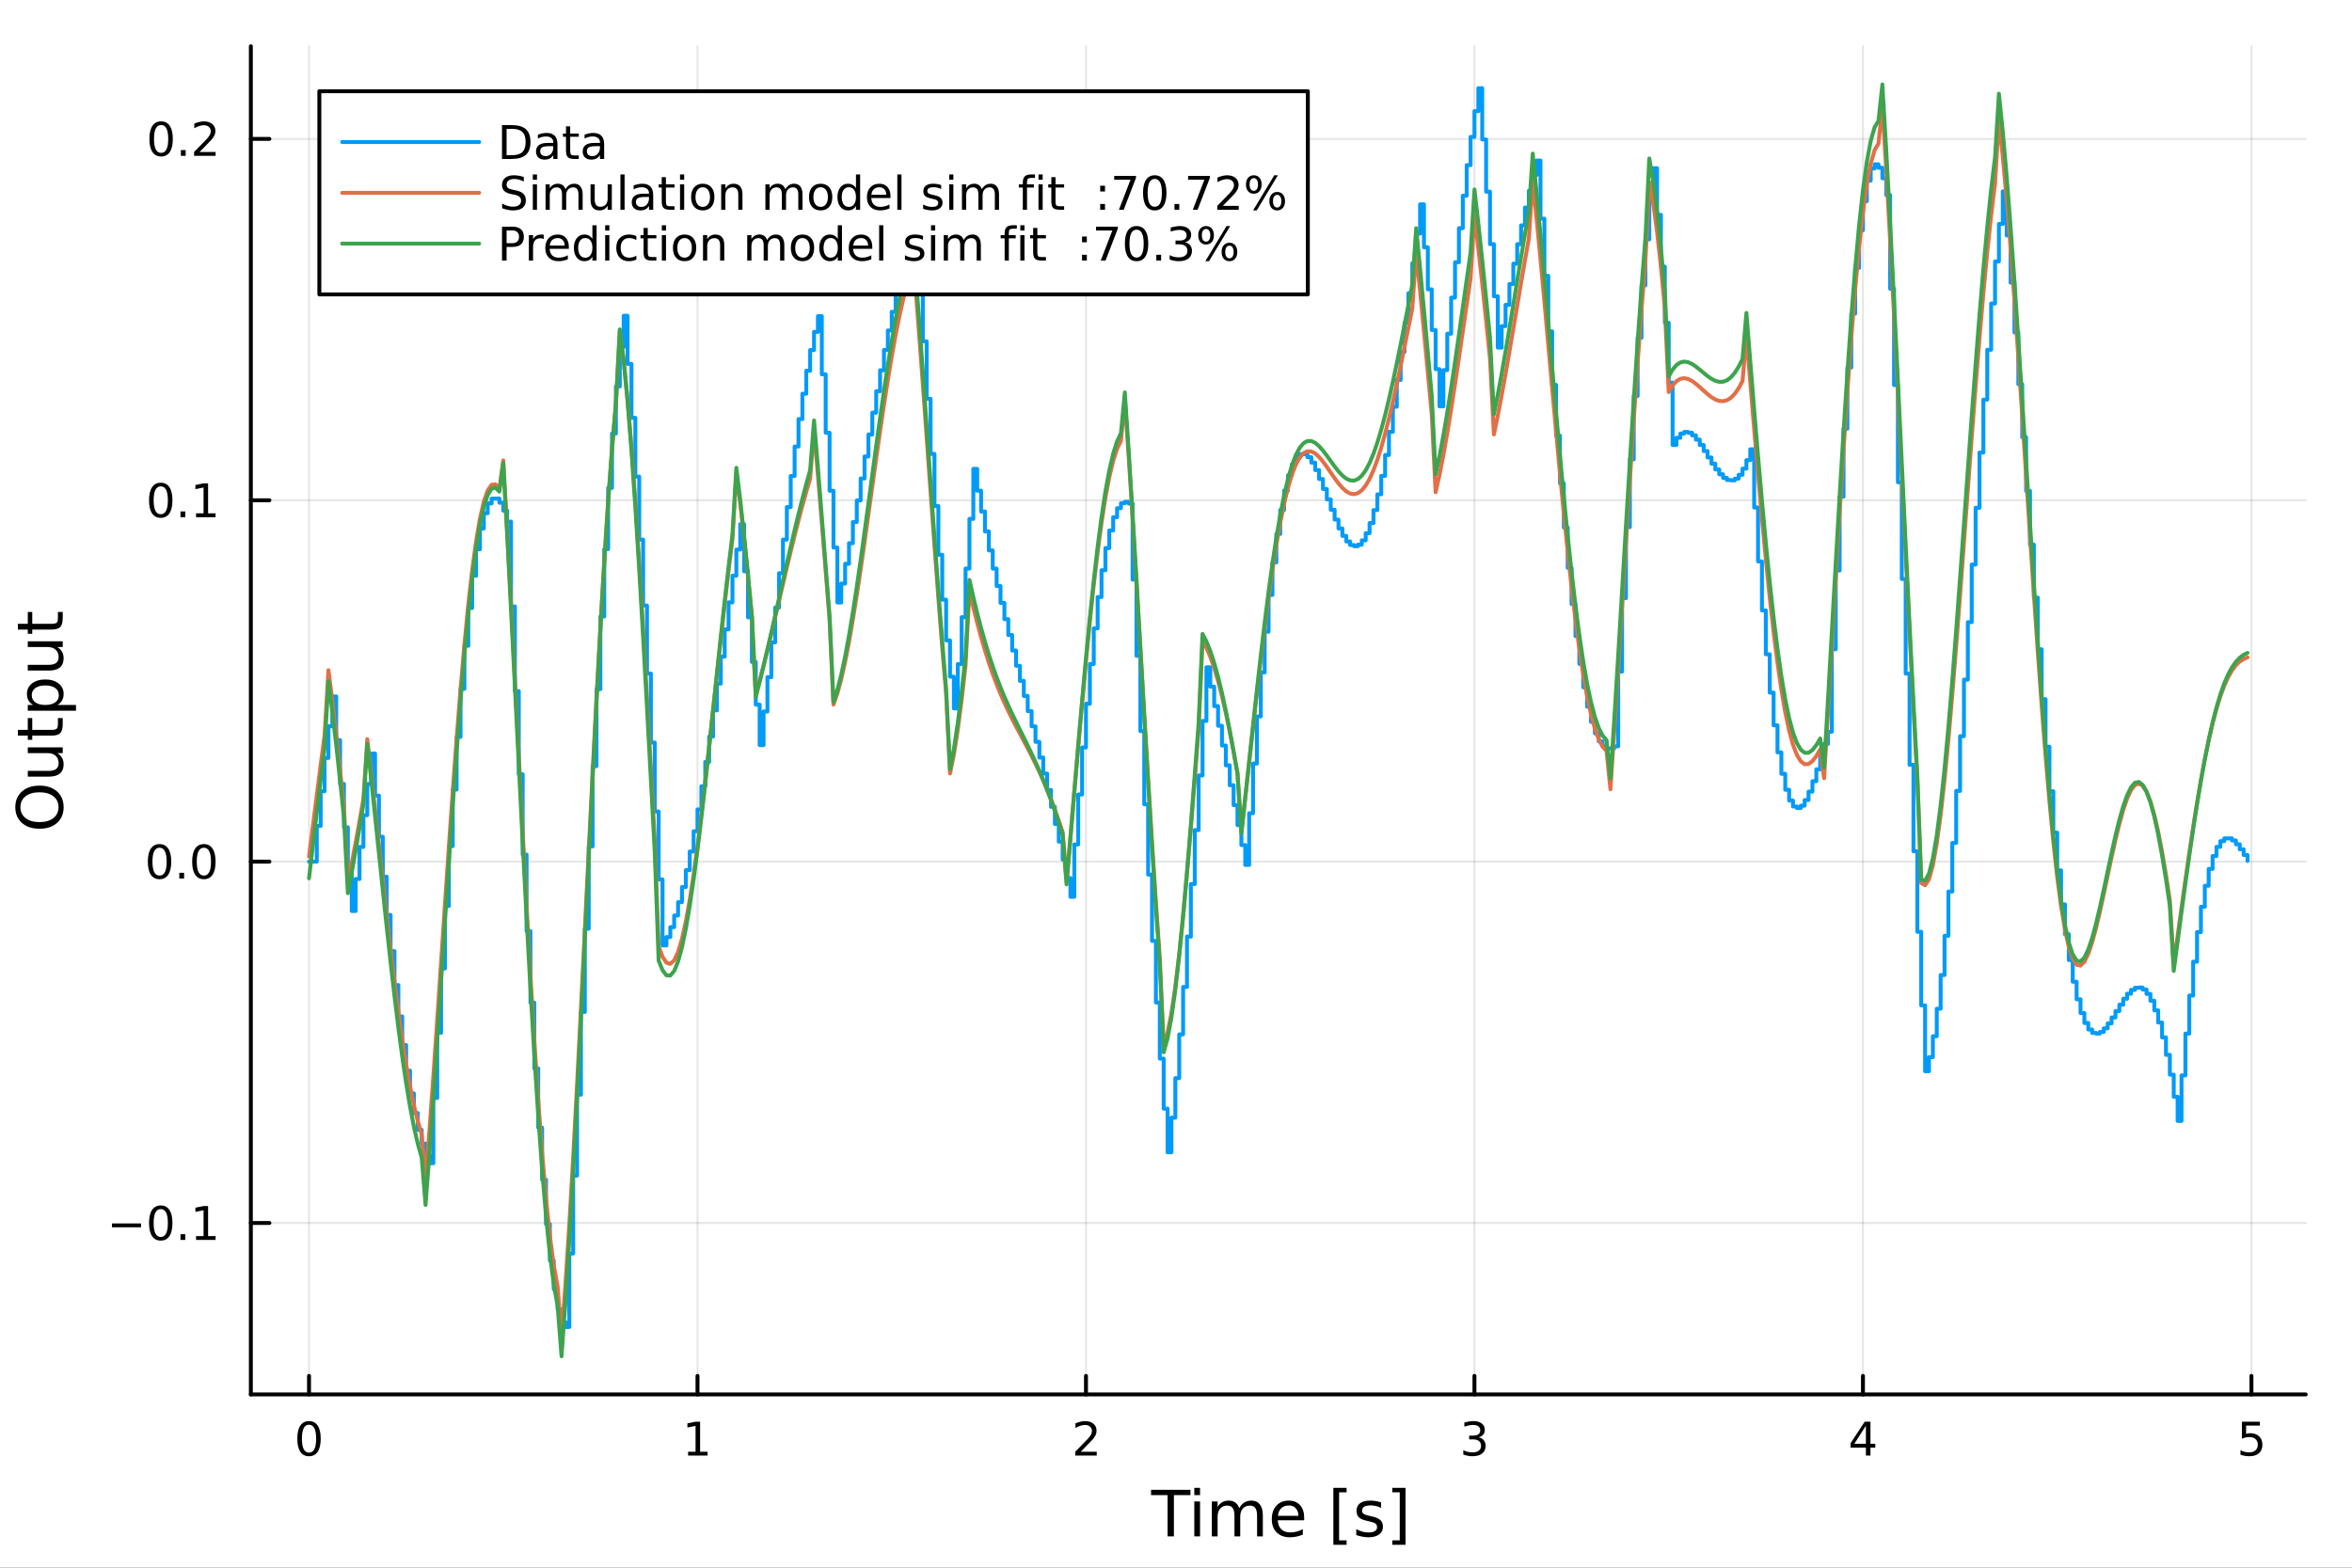 <?xml version="1.0" encoding="utf-8"?>
<svg xmlns="http://www.w3.org/2000/svg" xmlns:xlink="http://www.w3.org/1999/xlink" width="600" height="400" viewBox="0 0 2400 1600">
<rect x="0" y="0" width="2400" height="1600" fill="#333333" stroke="none"/>
<defs>
  <clipPath id="clip040">
    <rect x="0" y="0" width="2400" height="1600"/>
  </clipPath>
</defs>
<path clip-path="url(#clip040)" d="M0 1600 L2400 1600 L2400 0 L0 0  Z" fill="#ffffff" fill-rule="evenodd" fill-opacity="1"/>
<defs>
  <clipPath id="clip041">
    <rect x="480" y="0" width="1681" height="1600"/>
  </clipPath>
</defs>
<path clip-path="url(#clip040)" d="M255.977 1423.18 L2352.76 1423.18 L2352.76 47.244 L255.977 47.244  Z" fill="#ffffff" fill-rule="evenodd" fill-opacity="1"/>
<defs>
  <clipPath id="clip042">
    <rect x="255" y="47" width="2098" height="1377"/>
  </clipPath>
</defs>
<polyline clip-path="url(#clip042)" style="stroke:#000000; stroke-linecap:round; stroke-linejoin:round; stroke-width:2; stroke-opacity:0.1; fill:none" points="315.32,1423.18 315.32,47.244 "/>
<polyline clip-path="url(#clip042)" style="stroke:#000000; stroke-linecap:round; stroke-linejoin:round; stroke-width:2; stroke-opacity:0.1; fill:none" points="711.731,1423.18 711.731,47.244 "/>
<polyline clip-path="url(#clip042)" style="stroke:#000000; stroke-linecap:round; stroke-linejoin:round; stroke-width:2; stroke-opacity:0.1; fill:none" points="1108.14,1423.18 1108.14,47.244 "/>
<polyline clip-path="url(#clip042)" style="stroke:#000000; stroke-linecap:round; stroke-linejoin:round; stroke-width:2; stroke-opacity:0.1; fill:none" points="1504.55,1423.18 1504.55,47.244 "/>
<polyline clip-path="url(#clip042)" style="stroke:#000000; stroke-linecap:round; stroke-linejoin:round; stroke-width:2; stroke-opacity:0.1; fill:none" points="1900.97,1423.18 1900.97,47.244 "/>
<polyline clip-path="url(#clip042)" style="stroke:#000000; stroke-linecap:round; stroke-linejoin:round; stroke-width:2; stroke-opacity:0.1; fill:none" points="2297.38,1423.18 2297.38,47.244 "/>
<polyline clip-path="url(#clip042)" style="stroke:#000000; stroke-linecap:round; stroke-linejoin:round; stroke-width:2; stroke-opacity:0.1; fill:none" points="255.977,1248.2 2352.76,1248.2 "/>
<polyline clip-path="url(#clip042)" style="stroke:#000000; stroke-linecap:round; stroke-linejoin:round; stroke-width:2; stroke-opacity:0.1; fill:none" points="255.977,879.394 2352.76,879.394 "/>
<polyline clip-path="url(#clip042)" style="stroke:#000000; stroke-linecap:round; stroke-linejoin:round; stroke-width:2; stroke-opacity:0.1; fill:none" points="255.977,510.584 2352.76,510.584 "/>
<polyline clip-path="url(#clip042)" style="stroke:#000000; stroke-linecap:round; stroke-linejoin:round; stroke-width:2; stroke-opacity:0.1; fill:none" points="255.977,141.773 2352.76,141.773 "/>
<polyline clip-path="url(#clip040)" style="stroke:#000000; stroke-linecap:round; stroke-linejoin:round; stroke-width:4; stroke-opacity:1; fill:none" points="255.977,1423.18 2352.76,1423.18 "/>
<polyline clip-path="url(#clip040)" style="stroke:#000000; stroke-linecap:round; stroke-linejoin:round; stroke-width:4; stroke-opacity:1; fill:none" points="315.32,1423.18 315.32,1404.28 "/>
<polyline clip-path="url(#clip040)" style="stroke:#000000; stroke-linecap:round; stroke-linejoin:round; stroke-width:4; stroke-opacity:1; fill:none" points="711.731,1423.18 711.731,1404.28 "/>
<polyline clip-path="url(#clip040)" style="stroke:#000000; stroke-linecap:round; stroke-linejoin:round; stroke-width:4; stroke-opacity:1; fill:none" points="1108.14,1423.18 1108.14,1404.28 "/>
<polyline clip-path="url(#clip040)" style="stroke:#000000; stroke-linecap:round; stroke-linejoin:round; stroke-width:4; stroke-opacity:1; fill:none" points="1504.55,1423.18 1504.55,1404.28 "/>
<polyline clip-path="url(#clip040)" style="stroke:#000000; stroke-linecap:round; stroke-linejoin:round; stroke-width:4; stroke-opacity:1; fill:none" points="1900.97,1423.18 1900.97,1404.28 "/>
<polyline clip-path="url(#clip040)" style="stroke:#000000; stroke-linecap:round; stroke-linejoin:round; stroke-width:4; stroke-opacity:1; fill:none" points="2297.38,1423.18 2297.38,1404.28 "/>
<path clip-path="url(#clip040)" d="M315.32 1454.1 Q311.709 1454.1 309.88 1457.66 Q308.075 1461.2 308.075 1468.33 Q308.075 1475.44 309.88 1479.01 Q311.709 1482.55 315.32 1482.55 Q318.954 1482.55 320.76 1479.01 Q322.588 1475.44 322.588 1468.33 Q322.588 1461.2 320.76 1457.66 Q318.954 1454.1 315.32 1454.1 M315.32 1450.39 Q321.13 1450.39 324.186 1455 Q327.264 1459.58 327.264 1468.33 Q327.264 1477.06 324.186 1481.67 Q321.13 1486.25 315.32 1486.25 Q309.51 1486.25 306.431 1481.67 Q303.376 1477.06 303.376 1468.33 Q303.376 1459.58 306.431 1455 Q309.51 1450.39 315.32 1450.39 Z" fill="#000000" fill-rule="nonzero" fill-opacity="1" /><path clip-path="url(#clip040)" d="M702.113 1481.64 L709.752 1481.64 L709.752 1455.28 L701.442 1456.95 L701.442 1452.69 L709.706 1451.02 L714.382 1451.02 L714.382 1481.64 L722.021 1481.64 L722.021 1485.58 L702.113 1485.58 L702.113 1481.64 Z" fill="#000000" fill-rule="nonzero" fill-opacity="1" /><path clip-path="url(#clip040)" d="M1102.8 1481.64 L1119.12 1481.64 L1119.12 1485.58 L1097.17 1485.58 L1097.17 1481.64 Q1099.83 1478.89 1104.42 1474.26 Q1109.02 1469.61 1110.2 1468.27 Q1112.45 1465.74 1113.33 1464.01 Q1114.23 1462.25 1114.23 1460.56 Q1114.23 1457.8 1112.29 1456.07 Q1110.37 1454.33 1107.26 1454.33 Q1105.06 1454.33 1102.61 1455.09 Q1100.18 1455.86 1097.4 1457.41 L1097.4 1452.69 Q1100.23 1451.55 1102.68 1450.97 Q1105.13 1450.39 1107.17 1450.39 Q1112.54 1450.39 1115.74 1453.08 Q1118.93 1455.77 1118.93 1460.26 Q1118.93 1462.39 1118.12 1464.31 Q1117.33 1466.2 1115.23 1468.8 Q1114.65 1469.47 1111.55 1472.69 Q1108.44 1475.88 1102.8 1481.64 Z" fill="#000000" fill-rule="nonzero" fill-opacity="1" /><path clip-path="url(#clip040)" d="M1508.8 1466.95 Q1512.16 1467.66 1514.03 1469.93 Q1515.93 1472.2 1515.93 1475.53 Q1515.93 1480.65 1512.41 1483.45 Q1508.89 1486.25 1502.41 1486.25 Q1500.24 1486.25 1497.92 1485.81 Q1495.63 1485.39 1493.18 1484.54 L1493.18 1480.02 Q1495.12 1481.16 1497.44 1481.74 Q1499.75 1482.32 1502.27 1482.32 Q1506.67 1482.32 1508.96 1480.58 Q1511.28 1478.84 1511.28 1475.53 Q1511.28 1472.48 1509.13 1470.77 Q1507 1469.03 1503.18 1469.03 L1499.15 1469.03 L1499.15 1465.19 L1503.36 1465.19 Q1506.81 1465.19 1508.64 1463.82 Q1510.47 1462.43 1510.47 1459.84 Q1510.47 1457.18 1508.57 1455.77 Q1506.7 1454.33 1503.18 1454.33 Q1501.26 1454.33 1499.06 1454.75 Q1496.86 1455.16 1494.22 1456.04 L1494.22 1451.88 Q1496.88 1451.14 1499.2 1450.77 Q1501.53 1450.39 1503.59 1450.39 Q1508.92 1450.39 1512.02 1452.83 Q1515.12 1455.23 1515.12 1459.35 Q1515.12 1462.22 1513.48 1464.21 Q1511.83 1466.18 1508.8 1466.95 Z" fill="#000000" fill-rule="nonzero" fill-opacity="1" /><path clip-path="url(#clip040)" d="M1903.98 1455.09 L1892.17 1473.54 L1903.98 1473.54 L1903.98 1455.09 M1902.75 1451.02 L1908.63 1451.02 L1908.63 1473.54 L1913.56 1473.54 L1913.56 1477.43 L1908.63 1477.43 L1908.63 1485.58 L1903.98 1485.58 L1903.98 1477.43 L1888.37 1477.43 L1888.37 1472.92 L1902.75 1451.02 Z" fill="#000000" fill-rule="nonzero" fill-opacity="1" /><path clip-path="url(#clip040)" d="M2287.66 1451.02 L2306.01 1451.02 L2306.01 1454.96 L2291.94 1454.96 L2291.94 1463.43 Q2292.96 1463.08 2293.97 1462.92 Q2294.99 1462.73 2296.01 1462.73 Q2301.8 1462.73 2305.18 1465.9 Q2308.56 1469.08 2308.56 1474.49 Q2308.56 1480.07 2305.09 1483.17 Q2301.61 1486.25 2295.29 1486.25 Q2293.12 1486.25 2290.85 1485.88 Q2288.6 1485.51 2286.2 1484.77 L2286.2 1480.07 Q2288.28 1481.2 2290.5 1481.76 Q2292.72 1482.32 2295.2 1482.32 Q2299.21 1482.32 2301.54 1480.21 Q2303.88 1478.1 2303.88 1474.49 Q2303.88 1470.88 2301.54 1468.77 Q2299.21 1466.67 2295.2 1466.67 Q2293.33 1466.67 2291.45 1467.08 Q2289.6 1467.5 2287.66 1468.38 L2287.66 1451.02 Z" fill="#000000" fill-rule="nonzero" fill-opacity="1" /><path clip-path="url(#clip040)" d="M1174.54 1520.52 L1214.74 1520.52 L1214.74 1525.93 L1197.87 1525.93 L1197.87 1568.04 L1191.41 1568.04 L1191.41 1525.93 L1174.54 1525.93 L1174.54 1520.52 Z" fill="#000000" fill-rule="nonzero" fill-opacity="1" /><path clip-path="url(#clip040)" d="M1218.68 1532.4 L1224.54 1532.4 L1224.54 1568.04 L1218.68 1568.04 L1218.68 1532.4 M1218.68 1518.52 L1224.54 1518.52 L1224.54 1525.93 L1218.68 1525.93 L1218.68 1518.52 Z" fill="#000000" fill-rule="nonzero" fill-opacity="1" /><path clip-path="url(#clip040)" d="M1264.55 1539.24 Q1266.75 1535.29 1269.8 1533.41 Q1272.86 1531.54 1276.99 1531.54 Q1282.56 1531.54 1285.59 1535.45 Q1288.61 1539.33 1288.61 1546.53 L1288.61 1568.04 L1282.72 1568.04 L1282.72 1546.72 Q1282.72 1541.59 1280.91 1539.11 Q1279.09 1536.63 1275.37 1536.63 Q1270.82 1536.63 1268.18 1539.65 Q1265.54 1542.68 1265.54 1547.9 L1265.54 1568.04 L1259.65 1568.04 L1259.65 1546.72 Q1259.65 1541.56 1257.83 1539.11 Q1256.02 1536.63 1252.23 1536.63 Q1247.74 1536.63 1245.1 1539.68 Q1242.46 1542.71 1242.46 1547.9 L1242.46 1568.04 L1236.57 1568.04 L1236.57 1532.4 L1242.46 1532.4 L1242.46 1537.93 Q1244.47 1534.66 1247.27 1533.1 Q1250.07 1531.54 1253.92 1531.54 Q1257.8 1531.54 1260.51 1533.51 Q1263.24 1535.48 1264.55 1539.24 Z" fill="#000000" fill-rule="nonzero" fill-opacity="1" /><path clip-path="url(#clip040)" d="M1330.78 1548.76 L1330.78 1551.62 L1303.86 1551.62 Q1304.24 1557.67 1307.49 1560.85 Q1310.76 1564 1316.59 1564 Q1319.96 1564 1323.11 1563.17 Q1326.3 1562.35 1329.42 1560.69 L1329.42 1566.23 Q1326.26 1567.57 1322.95 1568.27 Q1319.64 1568.97 1316.24 1568.97 Q1307.71 1568.97 1302.71 1564 Q1297.75 1559.04 1297.75 1550.57 Q1297.75 1541.82 1302.46 1536.69 Q1307.2 1531.54 1315.22 1531.54 Q1322.41 1531.54 1326.58 1536.18 Q1330.78 1540.8 1330.78 1548.76 M1324.93 1547.04 Q1324.86 1542.23 1322.22 1539.37 Q1319.61 1536.5 1315.28 1536.5 Q1310.38 1536.5 1307.42 1539.27 Q1304.49 1542.04 1304.05 1547.07 L1324.93 1547.04 Z" fill="#000000" fill-rule="nonzero" fill-opacity="1" /><path clip-path="url(#clip040)" d="M1360.58 1518.52 L1374.07 1518.52 L1374.07 1523.07 L1366.43 1523.07 L1366.43 1572.09 L1374.07 1572.09 L1374.07 1576.64 L1360.58 1576.64 L1360.58 1518.52 Z" fill="#000000" fill-rule="nonzero" fill-opacity="1" /><path clip-path="url(#clip040)" d="M1409.27 1533.45 L1409.27 1538.98 Q1406.79 1537.71 1404.12 1537.07 Q1401.44 1536.44 1398.58 1536.44 Q1394.22 1536.44 1392.02 1537.77 Q1389.86 1539.11 1389.86 1541.79 Q1389.86 1543.82 1391.42 1545 Q1392.98 1546.15 1397.69 1547.2 L1399.69 1547.64 Q1405.93 1548.98 1408.54 1551.43 Q1411.18 1553.85 1411.18 1558.21 Q1411.18 1563.17 1407.24 1566.07 Q1403.32 1568.97 1396.45 1568.97 Q1393.58 1568.97 1390.46 1568.39 Q1387.38 1567.85 1383.94 1566.74 L1383.94 1560.69 Q1387.18 1562.38 1390.34 1563.24 Q1393.49 1564.07 1396.57 1564.07 Q1400.71 1564.07 1402.94 1562.66 Q1405.17 1561.23 1405.17 1558.65 Q1405.17 1556.27 1403.54 1554.99 Q1401.95 1553.72 1396.51 1552.54 L1394.47 1552.07 Q1389.03 1550.92 1386.61 1548.56 Q1384.19 1546.18 1384.19 1542.04 Q1384.19 1537.01 1387.76 1534.27 Q1391.32 1531.54 1397.88 1531.54 Q1401.13 1531.54 1403.99 1532.01 Q1406.85 1532.49 1409.27 1533.45 Z" fill="#000000" fill-rule="nonzero" fill-opacity="1" /><path clip-path="url(#clip040)" d="M1434.2 1518.52 L1434.2 1576.64 L1420.7 1576.64 L1420.7 1572.09 L1428.31 1572.09 L1428.31 1523.07 L1420.7 1523.07 L1420.7 1518.52 L1434.2 1518.52 Z" fill="#000000" fill-rule="nonzero" fill-opacity="1" /><polyline clip-path="url(#clip040)" style="stroke:#000000; stroke-linecap:round; stroke-linejoin:round; stroke-width:4; stroke-opacity:1; fill:none" points="255.977,1423.18 255.977,47.244 "/>
<polyline clip-path="url(#clip040)" style="stroke:#000000; stroke-linecap:round; stroke-linejoin:round; stroke-width:4; stroke-opacity:1; fill:none" points="255.977,1248.2 274.875,1248.2 "/>
<polyline clip-path="url(#clip040)" style="stroke:#000000; stroke-linecap:round; stroke-linejoin:round; stroke-width:4; stroke-opacity:1; fill:none" points="255.977,879.394 274.875,879.394 "/>
<polyline clip-path="url(#clip040)" style="stroke:#000000; stroke-linecap:round; stroke-linejoin:round; stroke-width:4; stroke-opacity:1; fill:none" points="255.977,510.584 274.875,510.584 "/>
<polyline clip-path="url(#clip040)" style="stroke:#000000; stroke-linecap:round; stroke-linejoin:round; stroke-width:4; stroke-opacity:1; fill:none" points="255.977,141.773 274.875,141.773 "/>
<path clip-path="url(#clip040)" d="M114.26 1248.66 L143.936 1248.66 L143.936 1252.59 L114.26 1252.59 L114.26 1248.66 Z" fill="#000000" fill-rule="nonzero" fill-opacity="1" /><path clip-path="url(#clip040)" d="M164.028 1234 Q160.417 1234 158.589 1237.57 Q156.783 1241.11 156.783 1248.24 Q156.783 1255.35 158.589 1258.91 Q160.417 1262.45 164.028 1262.45 Q167.663 1262.45 169.468 1258.91 Q171.297 1255.35 171.297 1248.24 Q171.297 1241.11 169.468 1237.57 Q167.663 1234 164.028 1234 M164.028 1230.3 Q169.839 1230.3 172.894 1234.91 Q175.973 1239.49 175.973 1248.24 Q175.973 1256.97 172.894 1261.57 Q169.839 1266.16 164.028 1266.16 Q158.218 1266.16 155.14 1261.57 Q152.084 1256.97 152.084 1248.24 Q152.084 1239.49 155.14 1234.91 Q158.218 1230.3 164.028 1230.3 Z" fill="#000000" fill-rule="nonzero" fill-opacity="1" /><path clip-path="url(#clip040)" d="M184.19 1259.61 L189.075 1259.61 L189.075 1265.48 L184.19 1265.48 L184.19 1259.61 Z" fill="#000000" fill-rule="nonzero" fill-opacity="1" /><path clip-path="url(#clip040)" d="M200.07 1261.55 L207.709 1261.55 L207.709 1235.18 L199.399 1236.85 L199.399 1232.59 L207.662 1230.92 L212.338 1230.92 L212.338 1261.55 L219.977 1261.55 L219.977 1265.48 L200.07 1265.48 L200.07 1261.55 Z" fill="#000000" fill-rule="nonzero" fill-opacity="1" /><path clip-path="url(#clip040)" d="M162.802 865.193 Q159.19 865.193 157.362 868.758 Q155.556 872.299 155.556 879.429 Q155.556 886.535 157.362 890.1 Q159.19 893.642 162.802 893.642 Q166.436 893.642 168.241 890.1 Q170.07 886.535 170.07 879.429 Q170.07 872.299 168.241 868.758 Q166.436 865.193 162.802 865.193 M162.802 861.489 Q168.612 861.489 171.667 866.096 Q174.746 870.679 174.746 879.429 Q174.746 888.156 171.667 892.762 Q168.612 897.346 162.802 897.346 Q156.991 897.346 153.913 892.762 Q150.857 888.156 150.857 879.429 Q150.857 870.679 153.913 866.096 Q156.991 861.489 162.802 861.489 Z" fill="#000000" fill-rule="nonzero" fill-opacity="1" /><path clip-path="url(#clip040)" d="M182.963 890.795 L187.848 890.795 L187.848 896.674 L182.963 896.674 L182.963 890.795 Z" fill="#000000" fill-rule="nonzero" fill-opacity="1" /><path clip-path="url(#clip040)" d="M208.033 865.193 Q204.422 865.193 202.593 868.758 Q200.787 872.299 200.787 879.429 Q200.787 886.535 202.593 890.1 Q204.422 893.642 208.033 893.642 Q211.667 893.642 213.473 890.1 Q215.301 886.535 215.301 879.429 Q215.301 872.299 213.473 868.758 Q211.667 865.193 208.033 865.193 M208.033 861.489 Q213.843 861.489 216.898 866.096 Q219.977 870.679 219.977 879.429 Q219.977 888.156 216.898 892.762 Q213.843 897.346 208.033 897.346 Q202.223 897.346 199.144 892.762 Q196.088 888.156 196.088 879.429 Q196.088 870.679 199.144 866.096 Q202.223 861.489 208.033 861.489 Z" fill="#000000" fill-rule="nonzero" fill-opacity="1" /><path clip-path="url(#clip040)" d="M164.028 496.382 Q160.417 496.382 158.589 499.947 Q156.783 503.489 156.783 510.618 Q156.783 517.725 158.589 521.29 Q160.417 524.831 164.028 524.831 Q167.663 524.831 169.468 521.29 Q171.297 517.725 171.297 510.618 Q171.297 503.489 169.468 499.947 Q167.663 496.382 164.028 496.382 M164.028 492.679 Q169.839 492.679 172.894 497.285 Q175.973 501.868 175.973 510.618 Q175.973 519.345 172.894 523.952 Q169.839 528.535 164.028 528.535 Q158.218 528.535 155.14 523.952 Q152.084 519.345 152.084 510.618 Q152.084 501.868 155.14 497.285 Q158.218 492.679 164.028 492.679 Z" fill="#000000" fill-rule="nonzero" fill-opacity="1" /><path clip-path="url(#clip040)" d="M184.19 521.984 L189.075 521.984 L189.075 527.864 L184.19 527.864 L184.19 521.984 Z" fill="#000000" fill-rule="nonzero" fill-opacity="1" /><path clip-path="url(#clip040)" d="M200.07 523.929 L207.709 523.929 L207.709 497.563 L199.399 499.23 L199.399 494.97 L207.662 493.304 L212.338 493.304 L212.338 523.929 L219.977 523.929 L219.977 527.864 L200.07 527.864 L200.07 523.929 Z" fill="#000000" fill-rule="nonzero" fill-opacity="1" /><path clip-path="url(#clip040)" d="M164.399 127.572 Q160.788 127.572 158.959 131.137 Q157.153 134.678 157.153 141.808 Q157.153 148.914 158.959 152.479 Q160.788 156.021 164.399 156.021 Q168.033 156.021 169.839 152.479 Q171.667 148.914 171.667 141.808 Q171.667 134.678 169.839 131.137 Q168.033 127.572 164.399 127.572 M164.399 123.868 Q170.209 123.868 173.264 128.475 Q176.343 133.058 176.343 141.808 Q176.343 150.535 173.264 155.141 Q170.209 159.724 164.399 159.724 Q158.589 159.724 155.51 155.141 Q152.454 150.535 152.454 141.808 Q152.454 133.058 155.51 128.475 Q158.589 123.868 164.399 123.868 Z" fill="#000000" fill-rule="nonzero" fill-opacity="1" /><path clip-path="url(#clip040)" d="M184.561 153.174 L189.445 153.174 L189.445 159.053 L184.561 159.053 L184.561 153.174 Z" fill="#000000" fill-rule="nonzero" fill-opacity="1" /><path clip-path="url(#clip040)" d="M203.658 155.118 L219.977 155.118 L219.977 159.053 L198.033 159.053 L198.033 155.118 Q200.695 152.363 205.278 147.734 Q209.885 143.081 211.065 141.738 Q213.311 139.215 214.19 137.479 Q215.093 135.72 215.093 134.03 Q215.093 131.275 213.149 129.539 Q211.227 127.803 208.125 127.803 Q205.926 127.803 203.473 128.567 Q201.042 129.331 198.264 130.882 L198.264 126.16 Q201.088 125.026 203.542 124.447 Q205.996 123.868 208.033 123.868 Q213.403 123.868 216.598 126.553 Q219.792 129.238 219.792 133.729 Q219.792 135.859 218.982 137.78 Q218.195 139.678 216.088 142.271 Q215.51 142.942 212.408 146.16 Q209.306 149.354 203.658 155.118 Z" fill="#000000" fill-rule="nonzero" fill-opacity="1" /><path clip-path="url(#clip040)" d="M20.845 823.791 Q20.845 830.793 26.064 834.931 Q31.284 839.037 40.292 839.037 Q49.267 839.037 54.487 834.931 Q59.707 830.793 59.707 823.791 Q59.707 816.788 54.487 812.714 Q49.267 808.609 40.292 808.609 Q31.284 808.609 26.064 812.714 Q20.845 816.788 20.845 823.791 M15.625 823.791 Q15.625 813.797 22.341 807.813 Q29.025 801.829 40.292 801.829 Q51.527 801.829 58.243 807.813 Q64.927 813.797 64.927 823.791 Q64.927 833.817 58.243 839.832 Q51.559 845.816 40.292 845.816 Q29.025 845.816 22.341 839.832 Q15.625 833.817 15.625 823.791 Z" fill="#000000" fill-rule="nonzero" fill-opacity="1" /><path clip-path="url(#clip040)" d="M49.936 792.631 L28.356 792.631 L28.356 786.774 L49.713 786.774 Q54.774 786.774 57.32 784.801 Q59.835 782.827 59.835 778.881 Q59.835 774.138 56.811 771.401 Q53.787 768.632 48.567 768.632 L28.356 768.632 L28.356 762.775 L64.004 762.775 L64.004 768.632 L58.53 768.632 Q61.776 770.764 63.368 773.597 Q64.927 776.398 64.927 780.122 Q64.927 786.265 61.108 789.448 Q57.288 792.631 49.936 792.631 M27.497 777.894 L27.497 777.894 Z" fill="#000000" fill-rule="nonzero" fill-opacity="1" /><path clip-path="url(#clip040)" d="M18.235 744.92 L28.356 744.92 L28.356 732.857 L32.908 732.857 L32.908 744.92 L52.259 744.92 Q56.62 744.92 57.861 743.742 Q59.103 742.533 59.103 738.872 L59.103 732.857 L64.004 732.857 L64.004 738.872 Q64.004 745.652 61.49 748.23 Q58.943 750.808 52.259 750.808 L32.908 750.808 L32.908 755.105 L28.356 755.105 L28.356 750.808 L18.235 750.808 L18.235 744.92 Z" fill="#000000" fill-rule="nonzero" fill-opacity="1" /><path clip-path="url(#clip040)" d="M58.657 719.489 L77.563 719.489 L77.563 725.377 L28.356 725.377 L28.356 719.489 L33.767 719.489 Q30.584 717.643 29.056 714.842 Q27.497 712.009 27.497 708.094 Q27.497 701.601 32.653 697.559 Q37.809 693.485 46.212 693.485 Q54.615 693.485 59.771 697.559 Q64.927 701.601 64.927 708.094 Q64.927 712.009 63.399 714.842 Q61.84 717.643 58.657 719.489 M46.212 699.564 Q39.751 699.564 36.09 702.238 Q32.398 704.879 32.398 709.526 Q32.398 714.173 36.09 716.847 Q39.751 719.489 46.212 719.489 Q52.673 719.489 56.365 716.847 Q60.026 714.173 60.026 709.526 Q60.026 704.879 56.365 702.238 Q52.673 699.564 46.212 699.564 Z" fill="#000000" fill-rule="nonzero" fill-opacity="1" /><path clip-path="url(#clip040)" d="M49.936 684.382 L28.356 684.382 L28.356 678.525 L49.713 678.525 Q54.774 678.525 57.32 676.552 Q59.835 674.579 59.835 670.632 Q59.835 665.889 56.811 663.152 Q53.787 660.383 48.567 660.383 L28.356 660.383 L28.356 654.527 L64.004 654.527 L64.004 660.383 L58.53 660.383 Q61.776 662.516 63.368 665.348 Q64.927 668.149 64.927 671.873 Q64.927 678.016 61.108 681.199 Q57.288 684.382 49.936 684.382 M27.497 669.645 L27.497 669.645 Z" fill="#000000" fill-rule="nonzero" fill-opacity="1" /><path clip-path="url(#clip040)" d="M18.235 636.671 L28.356 636.671 L28.356 624.608 L32.908 624.608 L32.908 636.671 L52.259 636.671 Q56.62 636.671 57.861 635.493 Q59.103 634.284 59.103 630.623 L59.103 624.608 L64.004 624.608 L64.004 630.623 Q64.004 637.403 61.49 639.981 Q58.943 642.559 52.259 642.559 L32.908 642.559 L32.908 646.856 L28.356 646.856 L28.356 642.559 L18.235 642.559 L18.235 636.671 Z" fill="#000000" fill-rule="nonzero" fill-opacity="1" /><polyline clip-path="url(#clip042)" style="stroke:#009af9; stroke-linecap:round; stroke-linejoin:round; stroke-width:4; stroke-opacity:1; fill:none" points="315.32,879.394 319.284,879.394 323.248,879.394 323.248,842.939 327.212,842.939 327.212,807.559 331.176,807.559 331.176,773.562 335.141,773.562 335.141,741.227 339.105,741.227 339.105,710.794 343.069,710.794 343.069,755.372 347.033,755.372 347.033,800.059 350.997,800.059 350.997,844.344 354.961,844.344 354.961,887.734 358.925,887.734 358.925,929.766 362.889,929.766 362.889,897.105 366.853,897.105 366.853,864.424 370.818,864.424 370.818,832.013 374.782,832.013 374.782,800.15 378.746,800.15 378.746,769.098 382.71,769.098 382.71,812.01 386.674,812.01 386.674,854.046 390.638,854.046 390.638,894.776 394.602,894.776 394.602,933.803 398.566,933.803 398.566,970.774 402.53,970.774 402.53,1005.38 406.495,1005.38 406.495,1037.37 410.459,1037.37 410.459,1066.54 414.423,1066.54 414.423,1092.74 418.387,1092.74 418.387,1115.91 422.351,1115.91 422.351,1136 426.315,1136 426.315,1153.07 430.279,1153.07 430.279,1167.19 434.243,1167.19 434.243,1178.5 438.208,1178.5 438.208,1187.2 442.172,1187.2 442.172,1120.6 446.136,1120.6 446.136,1054.04 450.1,1054.04 450.1,988.432 454.064,988.432 454.064,924.649 458.028,924.649 458.028,863.516 461.992,863.516 461.992,805.777 465.956,805.777 465.956,752.095 469.92,752.095 469.92,703.036 473.885,703.036 473.885,659.062 477.849,659.062 477.849,620.525 481.813,620.525 481.813,587.664 485.777,587.664 485.777,560.602 489.741,560.602 489.741,539.348 493.705,539.348 493.705,523.799 497.669,523.799 497.669,513.749 501.633,513.749 501.633,508.892 505.597,508.892 505.597,508.83 509.562,508.83 509.562,513.089 513.526,513.089 513.526,521.126 517.49,521.126 517.49,532.343 521.454,532.343 521.454,619.011 525.418,619.011 525.418,705.404 529.382,705.404 529.382,790.221 533.346,790.221 533.346,872.225 537.31,872.225 537.31,950.268 541.275,950.268 541.275,1023.31 545.239,1023.31 545.239,1090.43 549.203,1090.43 549.203,1150.87 553.167,1150.87 553.167,1203.98 557.131,1203.98 557.131,1249.31 561.095,1249.31 561.095,1286.56 565.059,1286.56 565.059,1315.59 569.023,1315.59 569.023,1336.41 572.987,1336.41 572.987,1349.22 576.952,1349.22 576.952,1354.34 580.916,1354.34 580.916,1279.34 584.88,1279.34 584.88,1199.85 588.844,1199.85 588.844,1117.21 592.808,1117.21 592.808,1032.76 596.772,1032.76 596.772,947.861 600.736,947.861 600.736,863.824 604.7,863.824 604.7,781.922 608.664,781.922 608.664,703.349 612.629,703.349 612.629,629.201 616.593,629.201 616.593,560.458 620.557,560.458 620.557,497.97 624.521,497.97 624.521,442.439 628.485,442.439 628.485,394.415 632.449,394.415 632.449,354.287 636.413,354.287 636.413,322.282 640.377,322.282 640.377,371.37 644.341,371.37 644.341,426.397 648.306,426.397 648.306,486.492 652.27,486.492 652.27,550.707 656.234,550.707 656.234,618.035 660.198,618.035 660.198,687.435 664.162,687.435 664.162,757.854 668.126,757.854 668.126,828.243 672.09,828.243 672.09,897.583 676.054,897.583 676.054,964.902 680.019,964.902 680.019,956.383 683.983,956.383 683.983,946.256 687.947,946.256 687.947,934.412 691.911,934.412 691.911,920.779 695.875,920.779 695.875,905.329 699.839,905.329 699.839,888.072 703.803,888.072 703.803,869.057 707.767,869.057 707.767,848.37 711.731,848.37 711.731,826.132 715.696,826.132 715.696,802.491 719.66,802.491 719.66,777.625 723.624,777.625 723.624,751.732 727.588,751.732 727.588,725.028 731.552,725.028 731.552,697.742 735.516,697.742 735.516,670.111 739.48,670.111 739.48,642.376 743.444,642.376 743.444,614.772 747.408,614.772 747.408,587.533 751.373,587.533 751.373,560.879 755.337,560.879 755.337,535.014 759.301,535.014 759.301,583.036 763.265,583.036 763.265,630.052 767.229,630.052 767.229,675.581 771.193,675.581 771.193,719.184 775.157,719.184 775.157,760.465 779.121,760.465 779.121,726.174 783.085,726.174 783.085,691.087 787.05,691.087 787.05,655.603 791.014,655.603 791.014,620.123 794.978,620.123 794.978,585.039 798.942,585.039 798.942,550.723 802.906,550.723 802.906,517.53 806.87,517.53 806.87,485.779 810.834,485.779 810.834,455.759 814.798,455.759 814.798,427.717 818.763,427.717 818.763,401.858 822.727,401.858 822.727,378.339 826.691,378.339 826.691,357.271 830.655,357.271 830.655,338.716 834.619,338.716 834.619,322.686 838.583,322.686 838.583,382.058 842.547,382.058 842.547,441.694 846.511,441.694 846.511,500.852 850.475,500.852 850.475,558.816 854.44,558.816 854.44,614.911 858.404,614.911 858.404,595.604 862.368,595.604 862.368,575.393 866.332,575.393 866.332,554.411 870.296,554.411 870.296,532.806 874.26,532.806 874.26,510.737 878.224,510.737 878.224,488.369 882.188,488.369 882.188,465.872 886.152,465.872 886.152,443.415 890.117,443.415 890.117,421.165 894.081,421.165 894.081,399.283 898.045,399.283 898.045,377.921 902.009,377.921 902.009,357.216 905.973,357.216 905.973,337.294 909.937,337.294 909.937,318.264 913.901,318.264 913.901,300.215 917.865,300.215 917.865,283.218 921.829,283.218 921.829,267.323 925.794,267.323 925.794,252.561 929.758,252.561 929.758,238.941 933.722,238.941 933.722,226.452 937.686,226.452 937.686,287.972 941.65,287.972 941.65,348.396 945.614,348.396 945.614,407.036 949.578,407.036 949.578,463.258 953.542,463.258 953.542,516.486 957.507,516.486 957.507,566.218 961.471,566.218 961.471,612.029 965.435,612.029 965.435,653.583 969.399,653.583 969.399,690.628 973.363,690.628 973.363,723.007 977.327,723.007 977.327,677.745 981.291,677.745 981.291,629.925 985.255,629.925 985.255,580.28 989.219,580.28 989.219,529.56 993.184,529.56 993.184,478.518 997.148,478.518 997.148,500.803 1001.11,500.803 1001.11,522.069 1005.08,522.069 1005.08,542.367 1009.04,542.367 1009.04,561.76 1013,561.76 1013,580.323 1016.97,580.323 1016.97,598.142 1020.93,598.142 1020.93,615.31 1024.9,615.31 1024.9,631.924 1028.86,631.924 1028.86,648.089 1032.82,648.089 1032.82,663.907 1036.79,663.907 1036.79,679.483 1040.75,679.483 1040.75,694.919 1044.72,694.919 1044.72,710.312 1048.68,710.312 1048.68,725.753 1052.65,725.753 1052.65,741.327 1056.61,741.327 1056.61,757.108 1060.57,757.108 1060.57,773.16 1064.54,773.16 1064.54,789.539 1068.5,789.539 1068.5,806.285 1072.47,806.285 1072.47,823.428 1076.43,823.428 1076.43,840.986 1080.39,840.986 1080.39,858.964 1084.36,858.964 1084.36,877.355 1088.32,877.355 1088.32,896.14 1092.29,896.14 1092.29,915.29 1096.25,915.29 1096.25,861.858 1100.21,861.858 1100.21,810.851 1104.18,810.851 1104.18,762.836 1108.14,762.836 1108.14,718.307 1112.11,718.307 1112.11,677.678 1116.07,677.678 1116.07,641.278 1120.04,641.278 1120.04,609.346 1124,609.346 1124,582.03 1127.96,582.03 1127.96,559.386 1131.93,559.386 1131.93,541.381 1135.89,541.381 1135.89,527.893 1139.86,527.893 1139.86,518.721 1143.82,518.721 1143.82,513.586 1147.78,513.586 1147.78,512.142 1151.75,512.142 1151.75,513.983 1155.71,513.983 1155.71,591.566 1159.68,591.566 1159.68,669.337 1163.64,669.337 1163.64,746.156 1167.6,746.156 1167.6,820.927 1171.57,820.927 1171.57,892.625 1175.53,892.625 1175.53,960.312 1179.5,960.312 1179.5,1023.15 1183.46,1023.15 1183.46,1080.43 1187.43,1080.43 1187.43,1131.54 1191.39,1131.54 1191.39,1176.04 1195.35,1176.04 1195.35,1140.69 1199.32,1140.69 1199.32,1100.39 1203.28,1100.39 1203.28,1055.71 1207.25,1055.71 1207.25,1007.31 1211.21,1007.31 1211.21,955.918 1215.17,955.918 1215.17,902.284 1219.14,902.284 1219.14,847.192 1223.1,847.192 1223.1,791.433 1227.07,791.433 1227.07,735.794 1231.03,735.794 1231.03,681.035 1234.99,681.035 1234.99,700.792 1238.96,700.792 1238.96,720.685 1242.92,720.685 1242.92,740.705 1246.89,740.705 1246.89,760.842 1250.85,760.842 1250.85,781.076 1254.82,781.076 1254.82,801.384 1258.78,801.384 1258.78,821.737 1262.74,821.737 1262.74,842.103 1266.71,842.103 1266.71,862.449 1270.67,862.449 1270.67,882.735 1274.64,882.735 1274.64,830.016 1278.6,830.016 1278.6,779.307 1282.56,779.307 1282.56,731.193 1286.53,731.193 1286.53,686.19 1290.49,686.19 1290.49,644.744 1294.46,644.744 1294.46,607.218 1298.42,607.218 1298.42,573.893 1302.38,573.893 1302.38,544.963 1306.35,544.963 1306.35,520.531 1310.31,520.531 1310.31,500.613 1314.28,500.613 1314.28,485.139 1318.24,485.139 1318.24,473.958 1322.21,473.958 1322.21,466.84 1326.17,466.84 1326.17,463.487 1330.13,463.487 1330.13,463.537 1334.1,463.537 1334.1,466.577 1338.06,466.577 1338.06,472.149 1342.03,472.149 1342.03,479.762 1345.99,479.762 1345.99,488.904 1349.95,488.904 1349.95,499.05 1353.92,499.05 1353.92,509.672 1357.88,509.672 1357.88,520.253 1361.85,520.253 1361.85,530.296 1365.81,530.296 1365.81,539.33 1369.77,539.33 1369.77,546.923 1373.74,546.923 1373.74,552.683 1377.7,552.683 1377.7,556.274 1381.67,556.274 1381.67,557.41 1385.63,557.41 1385.63,555.868 1389.6,555.868 1389.6,551.486 1393.56,551.486 1393.56,544.164 1397.52,544.164 1397.52,533.869 1401.49,533.869 1401.49,520.626 1405.45,520.626 1405.45,504.522 1409.42,504.522 1409.42,485.7 1413.38,485.7 1413.38,464.355 1417.34,464.355 1417.34,440.728 1421.31,440.728 1421.31,415.101 1425.27,415.101 1425.27,387.788 1429.24,387.788 1429.24,359.131 1433.2,359.131 1433.2,329.491 1437.16,329.491 1437.16,299.237 1441.13,299.237 1441.13,268.746 1445.09,268.746 1445.09,238.387 1449.06,238.387 1449.06,208.521 1453.02,208.521 1453.02,252.397 1456.98,252.397 1456.98,295.277 1460.95,295.277 1460.95,336.827 1464.91,336.827 1464.91,376.745 1468.88,376.745 1468.88,414.765 1472.84,414.765 1472.84,377.752 1476.81,377.752 1476.81,340.581 1480.77,340.581 1480.77,303.74 1484.73,303.74 1484.73,267.693 1488.7,267.693 1488.7,232.883 1492.66,232.883 1492.66,199.713 1496.63,199.713 1496.63,168.548 1500.59,168.548 1500.59,139.703 1504.55,139.703 1504.55,113.441 1508.52,113.441 1508.52,89.97 1512.48,89.97 1512.48,142.347 1516.45,142.347 1516.45,195.602 1520.41,195.602 1520.41,249.144 1524.37,249.144 1524.37,302.387 1528.34,302.387 1528.34,354.764 1532.3,354.764 1532.3,332.828 1536.27,332.828 1536.27,311.137 1540.23,311.137 1540.23,289.86 1544.2,289.86 1544.2,269.156 1548.16,269.156 1548.16,249.171 1552.12,249.171 1552.12,230.034 1556.09,230.034 1556.09,211.856 1560.05,211.856 1560.05,194.728 1564.02,194.728 1564.02,178.722 1567.98,178.722 1567.98,163.885 1571.94,163.885 1571.94,223.155 1575.91,223.155 1575.91,281.477 1579.87,281.477 1579.87,338.215 1583.84,338.215 1583.84,392.775 1587.8,392.775 1587.8,444.621 1591.76,444.621 1591.76,493.28 1595.73,493.28 1595.73,538.352 1599.69,538.352 1599.69,579.514 1603.66,579.514 1603.66,616.525 1607.62,616.525 1607.62,649.229 1611.59,649.229 1611.59,677.553 1615.55,677.553 1615.55,701.511 1619.51,701.511 1619.51,721.196 1623.48,721.196 1623.48,736.777 1627.44,736.777 1627.44,748.497 1631.41,748.497 1631.41,756.662 1635.37,756.662 1635.37,761.635 1639.33,761.635 1639.33,763.826 1643.3,763.826 1643.3,763.685 1647.26,763.685 1647.26,761.69 1651.23,761.69 1651.23,685.427 1655.19,685.427 1655.19,610.458 1659.15,610.458 1659.15,537.905 1663.12,537.905 1663.12,468.815 1667.08,468.815 1667.08,404.136 1671.05,404.136 1671.05,344.706 1675.01,344.706 1675.01,291.238 1678.98,291.238 1678.98,244.31 1682.94,244.31 1682.94,204.356 1686.9,204.356 1686.9,171.664 1690.87,171.664 1690.87,219.282 1694.83,219.282 1694.83,272.145 1698.8,272.145 1698.8,329.483 1702.76,329.483 1702.76,390.456 1706.72,390.456 1706.72,454.171 1710.69,454.171 1710.69,446.796 1714.65,446.796 1714.65,442.454 1718.62,442.454 1718.62,440.835 1722.58,440.835 1722.58,441.59 1726.54,441.59 1726.54,444.336 1730.51,444.336 1730.51,448.664 1734.47,448.664 1734.47,454.15 1738.44,454.15 1738.44,460.363 1742.4,460.363 1742.4,466.872 1746.37,466.872 1746.37,473.257 1750.33,473.257 1750.33,479.115 1754.29,479.115 1754.29,484.069 1758.26,484.069 1758.26,487.772 1762.22,487.772 1762.22,489.916 1766.19,489.916 1766.19,490.235 1770.15,490.235 1770.15,488.51 1774.11,488.51 1774.11,484.57 1778.08,484.57 1778.08,478.297 1782.04,478.297 1782.04,469.623 1786.01,469.623 1786.01,458.533 1789.97,458.533 1789.97,517.973 1793.93,517.973 1793.93,572.969 1797.9,572.969 1797.9,623.029 1801.86,623.029 1801.86,667.767 1805.83,667.767 1805.83,706.911 1809.79,706.911 1809.79,740.3 1813.76,740.3 1813.76,767.889 1817.72,767.889 1817.72,789.742 1821.68,789.742 1821.68,806.031 1825.65,806.031 1825.65,817.026 1829.61,817.026 1829.61,823.092 1833.58,823.092 1833.58,824.674 1837.54,824.674 1837.54,822.287 1841.5,822.287 1841.5,816.507 1845.47,816.507 1845.47,807.954 1849.43,807.954 1849.43,797.281 1853.4,797.281 1853.4,785.16 1857.36,785.16 1857.36,772.265 1861.32,772.265 1861.32,759.264 1865.29,759.264 1865.29,746.802 1869.25,746.802 1869.25,662.583 1873.22,662.583 1873.22,582.23 1877.18,582.23 1877.18,506.879 1881.15,506.879 1881.15,437.534 1885.11,437.534 1885.11,375.056 1889.07,375.056 1889.07,320.149 1893.04,320.149 1893.04,273.35 1897,273.35 1897,235.023 1900.97,235.023 1900.97,205.361 1904.93,205.361 1904.93,184.379 1908.89,184.379 1908.89,171.929 1912.86,171.929 1912.86,167.698 1916.82,167.698 1916.82,171.227 1920.79,171.227 1920.79,181.919 1924.75,181.919 1924.75,199.058 1928.71,199.058 1928.71,294.733 1932.68,294.733 1932.68,392.986 1936.64,392.986 1936.64,492.227 1940.61,492.227 1940.61,590.895 1944.57,590.895 1944.57,687.477 1948.54,687.477 1948.54,780.545 1952.5,780.545 1952.5,868.777 1956.46,868.777 1956.46,950.981 1960.43,950.981 1960.43,1026.12 1964.39,1026.12 1964.39,1093.31 1968.36,1093.31 1968.36,1078.94 1972.32,1078.94 1972.32,1057.58 1976.28,1057.58 1976.28,1029.5 1980.25,1029.5 1980.25,995.152 1984.21,995.152 1984.21,955.066 1988.18,955.066 1988.18,909.885 1992.14,909.885 1992.14,860.337 1996.1,860.337 1996.1,807.215 2000.07,807.215 2000.07,751.362 2004.03,751.362 2004.03,693.653 2008,693.653 2008,634.977 2011.96,634.977 2011.96,576.22 2015.93,576.22 2015.93,518.244 2019.89,518.244 2019.89,461.875 2023.85,461.875 2023.85,407.884 2027.82,407.884 2027.82,356.978 2031.78,356.978 2031.78,309.782 2035.75,309.782 2035.75,266.836 2039.71,266.836 2039.71,228.58 2043.67,228.58 2043.67,195.352 2047.64,195.352 2047.64,240.297 2051.6,240.297 2051.6,288.48 2055.57,288.48 2055.57,339.299 2059.53,339.299 2059.53,392.113 2063.49,392.113 2063.49,446.255 2067.46,446.255 2067.46,501.05 2071.42,501.05 2071.42,555.823 2075.39,555.823 2075.39,609.916 2079.35,609.916 2079.35,662.701 2083.32,662.701 2083.32,713.589 2087.28,713.589 2087.28,762.041 2091.24,762.041 2091.24,807.579 2095.21,807.579 2095.21,849.792 2099.17,849.792 2099.17,888.342 2103.14,888.342 2103.14,922.971 2107.1,922.971 2107.1,953.5 2111.06,953.5 2111.06,979.833 2115.03,979.833 2115.03,1001.95 2118.99,1001.95 2118.99,1019.93 2122.96,1019.93 2122.96,1033.9 2126.92,1033.9 2126.92,1044.07 2130.88,1044.07 2130.88,1050.73 2134.85,1050.73 2134.85,1054.2 2138.81,1054.2 2138.81,1054.87 2142.78,1054.87 2142.78,1053.17 2146.74,1053.17 2146.74,1049.54 2150.7,1049.54 2150.7,1044.46 2154.67,1044.46 2154.67,1038.42 2158.63,1038.42 2158.63,1031.9 2162.6,1031.9 2162.6,1025.38 2166.56,1025.38 2166.56,1019.32 2170.53,1019.32 2170.53,1014.17 2174.49,1014.17 2174.49,1010.31 2178.45,1010.31 2178.45,1008.12 2182.42,1008.12 2182.42,1007.89 2186.38,1007.89 2186.38,1009.91 2190.35,1009.91 2190.35,1014.37 2194.31,1014.37 2194.31,1021.42 2198.27,1021.42 2198.27,1031.17 2202.24,1031.17 2202.24,1043.63 2206.2,1043.63 2206.2,1058.79 2210.17,1058.79 2210.17,1076.56 2214.13,1076.56 2214.13,1096.82 2218.09,1096.82 2218.09,1119.39 2222.06,1119.39 2222.06,1144.04 2226.02,1144.04 2226.02,1097.6 2229.99,1097.6 2229.99,1054.84 2233.95,1054.84 2233.95,1016.07 2237.92,1016.07 2237.92,981.503 2241.88,981.503 2241.88,951.283 2245.84,951.283 2245.84,925.462 2249.81,925.462 2249.81,904.006 2253.77,904.006 2253.77,886.802 2257.74,886.802 2257.74,873.663 2261.7,873.663 2261.7,864.328 2265.66,864.328 2265.66,858.474 2269.63,858.474 2269.63,855.725 2273.59,855.725 2273.59,855.656 2277.56,855.656 2277.56,857.808 2281.52,857.808 2281.52,861.694 2285.48,861.694 2285.48,866.812 2289.45,866.812 2289.45,872.654 2293.41,872.654 2293.41,878.716 "/>
<polyline clip-path="url(#clip042)" style="stroke:#e26f46; stroke-linecap:round; stroke-linejoin:round; stroke-width:4; stroke-opacity:1; fill:none" points="315.32,874.196 319.284,842.938 323.248,811.613 327.212,780.677 331.176,750.562 335.141,684.018 339.105,715.292 343.069,749.427 347.033,785.799 350.997,823.755 354.961,900.278 358.925,880.812 362.889,859.98 366.853,838.048 370.818,815.298 374.782,754.376 378.746,789.47 382.71,825.607 386.674,862.189 390.638,898.63 394.602,934.372 398.566,968.891 402.53,1001.71 406.495,1032.42 410.459,1060.66 414.423,1086.15 418.387,1108.67 422.351,1128.09 426.315,1144.36 430.279,1157.48 434.243,1205.18 438.208,1153.73 442.172,1098.6 446.136,1040.91 450.1,981.826 454.064,922.483 458.028,863.981 461.992,807.36 465.956,753.572 469.92,703.472 473.885,657.793 477.849,617.141 481.813,581.98 485.777,552.632 489.741,529.275 493.705,511.939 497.669,500.519 501.633,494.778 505.597,494.358 509.562,498.795 513.526,469.887 517.49,540.897 521.454,615.874 525.418,693.214 529.382,771.322 533.346,848.647 537.31,923.72 541.275,995.177 545.239,1061.79 549.203,1122.51 553.167,1176.42 557.131,1222.85 561.095,1261.29 565.059,1291.44 569.023,1313.21 572.987,1364.36 576.952,1311.27 580.916,1249.66 584.88,1181.02 588.844,1106.94 592.808,1029.07 596.772,949.092 600.736,868.663 604.7,789.385 608.664,712.773 612.629,640.221 616.593,572.973 620.557,512.103 624.521,458.498 628.485,412.841 632.449,337.959 636.413,368.012 640.377,407.789 644.341,456.267 648.306,512.262 652.27,574.461 656.234,641.461 660.198,711.803 664.162,784.008 668.126,856.61 672.09,965.84 676.054,976.464 680.019,982.515 683.983,983.767 687.947,980.115 691.911,971.573 695.875,958.268 699.839,940.434 703.803,918.401 707.767,892.583 711.731,863.469 715.696,831.603 719.66,797.572 723.624,761.992 727.588,725.491 731.552,688.694 735.516,652.208 739.48,616.613 743.444,582.443 747.408,550.181 751.373,482.602 755.337,513.951 759.301,549.243 763.265,587.802 767.229,628.903 771.193,709.435 775.157,694.735 779.121,679.301 783.085,663.269 787.05,646.782 791.014,629.991 794.978,613.047 798.942,596.103 802.906,579.304 806.87,562.789 810.834,546.684 814.798,531.106 818.763,516.151 822.727,501.903 826.691,488.423 830.655,438.111 834.619,484.887 838.583,533.495 842.547,583.047 846.511,632.67 850.475,719.166 854.44,707.848 858.404,693.251 862.368,675.605 866.332,655.2 870.296,632.38 874.26,607.531 878.224,581.074 882.188,553.449 886.152,525.107 890.117,496.5 894.081,468.068 898.045,440.23 902.009,413.377 905.973,387.861 909.937,363.993 913.901,342.033 917.865,322.186 921.829,304.604 925.794,289.38 929.758,238.907 933.722,287.059 937.686,338.504 941.65,392.245 945.614,447.274 949.578,502.591 953.542,557.225 957.507,610.264 961.471,660.861 965.435,708.263 969.399,789.462 973.363,770.023 977.327,744.792 981.291,714.349 985.255,679.374 989.219,602.981 993.184,619.881 997.148,635.663 1001.11,650.323 1005.08,663.878 1009.04,676.371 1013,687.865 1016.97,698.441 1020.93,708.198 1024.9,717.247 1028.86,725.711 1032.82,733.717 1036.79,741.4 1040.75,748.891 1044.72,756.323 1048.68,763.819 1052.65,771.498 1056.61,779.467 1060.57,787.819 1064.54,796.636 1068.5,805.981 1072.47,815.904 1076.43,826.436 1080.39,837.592 1084.36,849.37 1088.32,899.4 1092.29,853.754 1096.25,807.648 1100.21,761.9 1104.18,717.286 1108.14,674.529 1112.11,634.278 1116.07,597.102 1120.04,563.476 1124,533.777 1127.96,508.276 1131.93,487.139 1135.89,470.425 1139.86,458.091 1143.82,449.994 1147.78,408.258 1151.75,466.462 1155.71,528.96 1159.68,594.433 1163.64,661.544 1167.6,728.972 1171.57,795.439 1175.53,859.741 1179.5,920.768 1183.46,977.531 1187.43,1066.82 1191.39,1054.04 1195.35,1033.91 1199.32,1006.93 1203.28,973.738 1207.25,935.092 1211.21,891.847 1215.17,844.929 1219.14,795.314 1223.1,744.004 1227.07,654.354 1231.03,661.236 1234.99,670.322 1238.96,681.607 1242.92,695.034 1246.89,710.497 1250.85,727.847 1254.82,746.895 1258.78,767.419 1262.74,789.171 1266.71,849.528 1270.67,814.313 1274.64,778.503 1278.6,742.686 1282.56,707.426 1286.53,673.257 1290.49,640.665 1294.46,610.081 1298.42,581.876 1302.38,556.351 1306.35,533.734 1310.31,514.179 1314.28,497.765 1318.24,484.495 1322.21,474.303 1326.17,467.054 1330.13,462.552 1334.1,460.547 1338.06,460.744 1342.03,462.808 1345.99,466.378 1349.95,471.072 1353.92,476.5 1357.88,482.272 1361.85,488.005 1365.81,493.337 1369.77,497.927 1373.74,501.469 1377.7,503.693 1381.67,504.373 1385.63,503.328 1389.6,500.424 1393.56,495.578 1397.52,488.756 1401.49,479.972 1405.45,469.286 1409.42,456.801 1413.38,442.656 1417.34,427.028 1421.31,410.119 1425.27,392.154 1429.24,373.376 1433.2,354.037 1437.16,334.392 1441.13,314.697 1445.09,257.55 1449.06,297.081 1453.02,338.241 1456.98,380.349 1460.95,422.727 1464.91,502.361 1468.88,484.733 1472.84,464.525 1476.81,442.091 1480.77,417.826 1484.73,392.147 1488.7,365.492 1492.66,338.303 1496.63,311.019 1500.59,284.065 1504.55,220.195 1508.52,253.672 1512.48,289.566 1516.45,327.285 1520.41,366.22 1524.37,443.403 1528.34,424.332 1532.3,403.686 1536.27,381.791 1540.23,358.991 1544.2,335.637 1548.16,312.079 1552.12,288.66 1556.09,265.707 1560.05,243.523 1564.02,184.739 1567.98,223.491 1571.94,264.718 1575.91,307.709 1579.87,351.737 1583.84,396.078 1587.8,440.031 1591.76,482.927 1595.73,524.149 1599.69,563.14 1603.66,599.417 1607.62,632.575 1611.59,662.297 1615.55,688.356 1619.51,710.618 1623.48,729.037 1627.44,743.66 1631.41,754.615 1635.37,762.109 1639.33,766.419 1643.3,805.528 1647.26,745.928 1651.23,683.31 1655.19,619.003 1659.15,554.324 1663.12,490.545 1667.08,428.869 1671.05,370.403 1675.01,316.137 1678.98,266.925 1682.94,185.827 1686.9,207.282 1690.87,236.406 1694.83,272.536 1698.8,314.872 1702.76,400.147 1706.72,393.466 1710.69,389.03 1714.65,386.621 1718.62,385.98 1722.58,386.824 1726.54,388.843 1730.51,391.718 1734.47,395.121 1738.44,398.727 1742.4,402.223 1746.37,405.309 1750.33,407.708 1754.29,409.173 1758.26,409.489 1762.22,408.477 1766.19,405.996 1770.15,401.946 1774.11,396.271 1778.08,388.951 1782.04,342.366 1786.01,390.468 1789.97,438.092 1793.93,484.488 1797.9,528.966 1801.86,570.904 1805.83,609.763 1809.79,645.095 1813.76,676.548 1817.72,703.874 1821.68,726.927 1825.65,745.666 1829.61,760.147 1833.58,770.52 1837.54,777.025 1841.5,779.978 1845.47,779.762 1849.43,776.818 1853.4,771.629 1857.36,764.709 1861.32,794.236 1865.29,726.852 1869.25,658.347 1873.22,590.105 1877.18,523.449 1881.15,459.613 1885.11,399.718 1889.07,344.75 1893.04,295.544 1897,252.768 1900.97,216.919 1904.93,188.311 1908.89,167.085 1912.86,153.203 1916.82,146.462 1920.79,108.859 1924.75,173.789 1928.71,245.367 1932.68,321.992 1936.64,402.008 1940.61,483.747 1944.57,565.567 1948.54,645.886 1952.5,723.221 1956.46,796.216 1960.43,901.311 1964.39,903.581 1968.36,897.452 1972.32,883.162 1976.28,861.13 1980.25,831.938 1984.21,796.31 1988.18,755.092 1992.14,709.226 1996.1,659.723 2000.07,607.64 2004.03,554.052 2008,500.027 2011.96,446.601 2015.93,394.756 2019.89,345.397 2023.85,299.341 2027.82,257.294 2031.78,219.843 2035.75,187.446 2039.71,122.783 2043.67,159.938 2047.64,203.703 2051.6,253.126 2055.57,307.164 2059.53,364.705 2063.49,424.601 2067.46,485.693 2071.42,546.84 2075.39,606.944 2079.35,664.972 2083.32,719.982 2087.28,771.133 2091.24,817.71 2095.21,859.128 2099.17,894.943 2103.14,924.857 2107.1,948.719 2111.06,966.52 2115.03,978.392 2118.99,984.596 2122.96,985.511 2126.92,981.623 2130.88,973.505 2134.85,961.805 2138.81,947.227 2142.78,930.508 2146.74,912.408 2150.7,893.682 2154.67,875.072 2158.63,857.283 2162.6,840.973 2166.56,826.738 2170.53,815.098 2174.49,806.495 2178.45,801.28 2182.42,799.708 2186.38,801.943 2190.35,808.048 2194.31,817.998 2198.27,831.675 2202.24,848.88 2206.2,869.339 2210.17,892.713 2214.13,918.608 2218.09,984.23 2222.06,955.215 2226.02,926.336 2229.99,897.969 2233.95,870.467 2237.92,844.147 2241.88,819.291 2245.84,796.134 2249.81,774.867 2253.77,755.628 2257.74,738.507 2261.7,723.541 2265.66,710.718 2269.63,699.979 2273.59,691.219 2277.56,684.295 2281.52,679.027 2285.48,675.207 2289.45,672.602 2293.41,670.963 "/>
<polyline clip-path="url(#clip042)" style="stroke:#3da44d; stroke-linecap:round; stroke-linejoin:round; stroke-width:4; stroke-opacity:1; fill:none" points="315.32,896.391 319.284,862.889 323.248,829.275 327.212,796.044 331.176,763.664 335.141,695.152 339.105,726.361 343.069,760.498 347.033,796.95 350.997,835.071 354.961,911.617 358.925,890.464 362.889,868.098 366.853,844.798 370.818,820.856 374.782,759.155 378.746,795.454 382.71,832.913 386.674,870.913 390.638,908.844 394.602,946.123 398.566,982.2 402.53,1016.58 406.495,1048.82 410.459,1078.54 414.423,1105.44 418.387,1129.29 422.351,1149.94 426.315,1167.32 430.279,1181.43 434.243,1229.77 438.208,1177.01 442.172,1120.5 446.136,1061.38 450.1,1000.83 454.064,940.01 458.028,880.03 461.992,821.951 465.956,766.744 469.92,715.277 473.885,668.297 477.849,626.422 481.813,590.126 485.777,559.739 489.741,535.44 493.705,517.265 497.669,505.108 501.633,498.729 505.597,497.766 509.562,501.748 513.526,472.699 517.49,545.442 521.454,622.153 525.418,701.201 529.382,780.967 533.346,859.877 537.31,936.439 541.275,1009.27 545.239,1077.14 549.203,1138.97 553.167,1193.86 557.131,1241.11 561.095,1280.22 565.059,1310.9 569.023,1333.07 572.987,1384.24 576.952,1329.25 580.916,1265.7 584.88,1195.11 588.844,1119.09 592.808,1039.33 596.772,957.523 600.736,875.363 604.7,794.469 608.664,716.374 612.629,642.485 616.593,574.055 620.557,512.166 624.521,457.706 628.485,411.355 632.449,336.17 636.413,367.87 640.377,409.373 644.341,459.624 648.306,517.41 652.27,581.391 656.234,650.136 660.198,722.159 664.162,795.959 668.126,870.05 672.09,980.413 676.054,990.23 680.019,995.386 683.983,995.665 687.947,990.97 691.911,981.329 695.875,966.881 699.839,947.872 703.803,924.648 707.767,897.635 711.731,867.334 715.696,834.302 719.66,799.139 723.624,762.47 727.588,724.931 731.552,687.157 735.516,649.759 739.48,613.321 743.444,578.381 747.408,545.422 751.373,477.451 755.337,510.281 759.301,547.061 763.265,587.094 767.229,629.637 771.193,711.328 775.157,695.917 779.121,679.752 783.085,662.97 787.05,645.72 791.014,628.157 794.978,610.436 798.942,592.714 802.906,575.141 806.87,557.858 810.834,540.999 814.798,524.679 818.763,509.002 822.727,494.05 826.691,479.89 830.655,429.155 834.619,477.335 838.583,527.313 842.547,578.187 846.511,629.069 850.475,716.516 854.44,704.263 858.404,688.7 862.368,670.065 866.332,648.659 870.296,624.837 874.26,598.995 878.224,571.563 882.188,542.989 886.152,513.734 890.117,484.254 894.081,454.996 898.045,426.383 902.009,398.81 905.973,372.63 909.937,348.154 913.901,325.64 917.865,305.294 921.829,287.264 925.794,271.639 929.758,221.037 933.722,270.901 937.686,324.028 941.65,379.401 945.614,435.991 949.578,492.78 953.542,548.785 957.507,603.078 961.471,654.808 965.435,703.213 969.399,785.05 973.363,764.316 977.327,737.72 981.291,705.865 985.255,669.454 989.219,591.852 993.184,609.363 997.148,625.733 1001.11,640.96 1005.08,655.066 1009.04,668.095 1013,680.115 1016.97,691.21 1020.93,701.483 1024.9,711.047 1028.86,720.029 1032.82,728.559 1036.79,736.773 1040.75,744.806 1044.72,752.791 1048.68,760.854 1052.65,769.114 1056.61,777.678 1060.57,786.64 1064.54,796.08 1068.5,806.062 1072.47,816.634 1076.43,827.826 1080.39,839.651 1084.36,852.106 1088.32,902.584 1092.29,855.586 1096.25,808.188 1100.21,761.22 1104.18,715.471 1108.14,671.67 1112.11,630.473 1116.07,592.453 1120.04,558.087 1124,527.749 1127.96,501.708 1131.93,480.125 1135.89,463.05 1139.86,450.432 1143.82,442.119 1147.78,400.454 1151.75,460.578 1155.71,524.966 1159.68,592.273 1163.64,661.138 1167.6,730.215 1171.57,798.209 1175.53,863.897 1179.5,926.159 1183.46,983.998 1187.43,1073.97 1191.39,1059.9 1195.35,1038.38 1199.32,1009.93 1203.28,975.211 1207.25,935.006 1211.21,890.192 1215.17,841.718 1219.14,790.582 1223.1,737.805 1227.07,646.994 1231.03,654.606 1234.99,664.464 1238.96,676.558 1242.92,690.826 1246.89,707.156 1250.85,725.391 1254.82,745.337 1258.78,766.765 1262.74,789.418 1266.71,850.435 1270.67,814.064 1274.64,777.136 1278.6,740.249 1282.56,703.979 1286.53,668.863 1290.49,635.394 1294.46,604.007 1298.42,575.074 1302.38,548.896 1306.35,525.7 1310.31,505.637 1314.28,488.78 1318.24,475.128 1322.21,464.606 1326.17,457.072 1330.13,452.323 1334.1,450.098 1338.06,450.094 1342.03,451.966 1345.99,455.345 1349.95,459.84 1353.92,465.053 1357.88,470.587 1361.85,476.053 1365.81,481.083 1369.77,485.333 1373.74,488.492 1377.7,490.29 1381.67,490.499 1385.63,488.938 1389.6,485.476 1393.56,480.032 1397.52,472.575 1401.49,463.122 1405.45,451.74 1409.42,438.534 1413.38,423.653 1417.34,407.276 1421.31,389.613 1425.27,370.895 1429.24,351.37 1433.2,331.295 1437.16,310.931 1441.13,290.538 1445.09,232.951 1449.06,273.874 1453.02,316.397 1456.98,359.825 1460.95,403.47 1464.91,484.075 1468.88,465.54 1472.84,444.405 1476.81,421.036 1480.77,395.835 1484.73,369.231 1488.7,341.672 1492.66,313.607 1496.63,285.484 1500.59,257.734 1504.55,193.348 1508.52,228.167 1512.48,265.398 1516.45,304.437 1520.41,344.662 1524.37,422.86 1528.34,402.948 1532.3,381.46 1536.27,358.73 1540.23,335.108 1544.2,310.952 1548.16,286.62 1552.12,262.459 1556.09,238.802 1560.05,215.956 1564.02,156.785 1567.98,196.998 1571.94,239.673 1575.91,284.082 1579.87,329.484 1583.84,375.143 1587.8,420.345 1591.76,464.414 1595.73,506.724 1599.69,546.714 1603.66,583.897 1607.62,617.868 1611.59,648.312 1615.55,675.005 1619.51,697.816 1623.48,716.709 1627.44,731.737 1631.41,743.038 1635.37,750.83 1639.33,755.4 1643.3,794.51 1647.26,733.093 1651.23,668.712 1655.19,602.724 1659.15,536.466 1663.12,471.233 1667.08,408.243 1671.05,348.615 1675.01,293.348 1678.98,243.3 1682.94,161.764 1686.9,184.746 1690.87,215.494 1694.83,253.319 1698.8,297.396 1702.76,384.197 1706.72,377.232 1710.69,372.542 1714.65,369.899 1718.62,369.038 1722.58,369.666 1726.54,371.469 1730.51,374.117 1734.47,377.278 1738.44,380.621 1742.4,383.827 1746.37,386.593 1750.33,388.638 1754.29,389.714 1758.26,389.603 1762.22,388.127 1766.19,385.144 1770.15,380.559 1774.11,374.314 1778.08,366.395 1782.04,319.417 1786.01,368.908 1789.97,417.844 1793.93,465.466 1797.9,511.074 1801.86,554.043 1805.83,593.829 1809.79,629.983 1813.76,662.157 1817.72,690.105 1821.68,713.689 1825.65,732.872 1829.61,747.722 1833.58,758.401 1837.54,765.157 1841.5,768.32 1845.47,768.286 1849.43,765.507 1853.4,760.481 1857.36,753.732 1861.32,783.217 1865.29,714.018 1869.25,643.796 1873.22,573.959 1877.18,505.847 1881.15,440.711 1885.11,379.683 1889.07,323.755 1893.04,273.764 1897,230.379 1900.97,194.09 1904.93,165.203 1908.89,143.845 1912.86,129.965 1916.82,123.342 1920.79,86.186 1924.75,153.441 1928.71,227.339 1932.68,306.241 1936.64,388.457 1940.61,472.288 1944.57,556.062 1948.54,638.176 1952.5,717.127 1956.46,791.543 1960.43,897.623 1964.39,898.868 1968.36,891.565 1972.32,875.974 1976.28,852.536 1980.25,821.856 1984.21,784.685 1988.18,741.894 1992.14,694.448 1996.1,643.386 2000.07,589.785 2004.03,534.742 2008,479.345 2011.96,424.644 2015.93,371.636 2019.89,321.237 2023.85,274.27 2027.82,231.445 2031.78,193.351 2035.75,160.443 2039.71,95.629 2043.67,134.555 2047.64,180.141 2051.6,231.408 2055.57,287.285 2059.53,346.635 2063.49,408.286 2067.46,471.057 2071.42,533.787 2075.39,595.361 2079.35,654.734 2083.32,710.953 2087.28,763.172 2091.24,810.671 2095.21,852.866 2099.17,889.316 2103.14,919.731 2107.1,943.968 2111.06,962.031 2115.03,974.065 2118.99,980.346 2122.96,981.271 2126.92,977.341 2130.88,969.151 2134.85,957.365 2138.81,942.702 2142.78,925.92 2146.74,907.791 2150.7,889.086 2154.67,870.557 2158.63,852.921 2162.6,836.842 2166.56,822.923 2170.53,811.689 2174.49,803.582 2178.45,798.95 2182.42,798.048 2186.38,801.033 2190.35,807.964 2194.31,818.804 2198.27,833.429 2202.24,851.627 2206.2,873.115 2210.17,897.54 2214.13,924.498 2218.09,990.95 2222.06,960.951 2226.02,931.125 2229.99,901.854 2233.95,873.494 2237.92,846.368 2241.88,820.757 2245.84,796.898 2249.81,774.98 2253.77,755.143 2257.74,737.471 2261.7,721.999 2265.66,708.71 2269.63,697.54 2273.59,688.38 2277.56,681.079 2281.52,675.452 2285.48,671.284 2289.45,668.336 2293.41,666.353 "/>
<path clip-path="url(#clip040)" d="M325.87 300.469 L1334.52 300.469 L1334.52 93.109 L325.87 93.109  Z" fill="#ffffff" fill-rule="evenodd" fill-opacity="1"/>
<polyline clip-path="url(#clip040)" style="stroke:#000000; stroke-linecap:round; stroke-linejoin:round; stroke-width:4; stroke-opacity:1; fill:none" points="325.87,300.469 1334.52,300.469 1334.52,93.109 325.87,93.109 325.87,300.469 "/>
<polyline clip-path="url(#clip040)" style="stroke:#009af9; stroke-linecap:round; stroke-linejoin:round; stroke-width:4; stroke-opacity:1; fill:none" points="349.167,144.949 488.953,144.949 "/>
<path clip-path="url(#clip040)" d="M516.926 131.511 L516.926 158.386 L522.574 158.386 Q529.727 158.386 533.037 155.145 Q536.37 151.905 536.37 144.914 Q536.37 137.969 533.037 134.752 Q529.727 131.511 522.574 131.511 L516.926 131.511 M512.25 127.669 L521.857 127.669 Q531.903 127.669 536.602 131.858 Q541.301 136.025 541.301 144.914 Q541.301 153.849 536.579 158.039 Q531.857 162.229 521.857 162.229 L512.25 162.229 L512.25 127.669 Z" fill="#000000" fill-rule="nonzero" fill-opacity="1" /><path clip-path="url(#clip040)" d="M560.352 149.196 Q555.19 149.196 553.199 150.377 Q551.208 151.557 551.208 154.405 Q551.208 156.673 552.69 158.016 Q554.194 159.335 556.764 159.335 Q560.305 159.335 562.435 156.835 Q564.588 154.312 564.588 150.145 L564.588 149.196 L560.352 149.196 M568.847 147.437 L568.847 162.229 L564.588 162.229 L564.588 158.293 Q563.129 160.655 560.954 161.789 Q558.778 162.9 555.63 162.9 Q551.648 162.9 549.287 160.678 Q546.949 158.432 546.949 154.682 Q546.949 150.307 549.866 148.085 Q552.805 145.863 558.616 145.863 L564.588 145.863 L564.588 145.446 Q564.588 142.507 562.643 140.909 Q560.722 139.289 557.227 139.289 Q555.005 139.289 552.898 139.821 Q550.792 140.354 548.847 141.419 L548.847 137.483 Q551.185 136.581 553.384 136.141 Q555.583 135.678 557.667 135.678 Q563.292 135.678 566.069 138.594 Q568.847 141.511 568.847 147.437 Z" fill="#000000" fill-rule="nonzero" fill-opacity="1" /><path clip-path="url(#clip040)" d="M581.833 128.942 L581.833 136.303 L590.606 136.303 L590.606 139.613 L581.833 139.613 L581.833 153.687 Q581.833 156.858 582.69 157.761 Q583.569 158.664 586.231 158.664 L590.606 158.664 L590.606 162.229 L586.231 162.229 Q581.301 162.229 579.426 160.4 Q577.551 158.548 577.551 153.687 L577.551 139.613 L574.426 139.613 L574.426 136.303 L577.551 136.303 L577.551 128.942 L581.833 128.942 Z" fill="#000000" fill-rule="nonzero" fill-opacity="1" /><path clip-path="url(#clip040)" d="M607.99 149.196 Q602.828 149.196 600.838 150.377 Q598.847 151.557 598.847 154.405 Q598.847 156.673 600.328 158.016 Q601.833 159.335 604.402 159.335 Q607.944 159.335 610.074 156.835 Q612.226 154.312 612.226 150.145 L612.226 149.196 L607.99 149.196 M616.486 147.437 L616.486 162.229 L612.226 162.229 L612.226 158.293 Q610.768 160.655 608.592 161.789 Q606.416 162.9 603.268 162.9 Q599.287 162.9 596.926 160.678 Q594.588 158.432 594.588 154.682 Q594.588 150.307 597.504 148.085 Q600.444 145.863 606.254 145.863 L612.226 145.863 L612.226 145.446 Q612.226 142.507 610.282 140.909 Q608.361 139.289 604.865 139.289 Q602.643 139.289 600.537 139.821 Q598.43 140.354 596.486 141.419 L596.486 137.483 Q598.824 136.581 601.023 136.141 Q603.222 135.678 605.305 135.678 Q610.93 135.678 613.708 138.594 Q616.486 141.511 616.486 147.437 Z" fill="#000000" fill-rule="nonzero" fill-opacity="1" /><polyline clip-path="url(#clip040)" style="stroke:#e26f46; stroke-linecap:round; stroke-linejoin:round; stroke-width:4; stroke-opacity:1; fill:none" points="349.167,196.789 488.953,196.789 "/>
<path clip-path="url(#clip040)" d="M534.495 180.643 L534.495 185.203 Q531.833 183.93 529.472 183.305 Q527.111 182.68 524.912 182.68 Q521.093 182.68 519.009 184.161 Q516.949 185.643 516.949 188.374 Q516.949 190.666 518.315 191.847 Q519.704 193.004 523.546 193.722 L526.37 194.3 Q531.602 195.296 534.079 197.819 Q536.579 200.319 536.579 204.532 Q536.579 209.555 533.199 212.147 Q529.843 214.74 523.338 214.74 Q520.884 214.74 518.107 214.184 Q515.352 213.629 512.389 212.541 L512.389 207.726 Q515.236 209.323 517.968 210.133 Q520.699 210.944 523.338 210.944 Q527.343 210.944 529.519 209.37 Q531.694 207.796 531.694 204.879 Q531.694 202.333 530.12 200.897 Q528.569 199.462 525.005 198.745 L522.157 198.189 Q516.926 197.147 514.588 194.925 Q512.25 192.703 512.25 188.745 Q512.25 184.161 515.468 181.522 Q518.708 178.884 524.38 178.884 Q526.81 178.884 529.333 179.323 Q531.857 179.763 534.495 180.643 Z" fill="#000000" fill-rule="nonzero" fill-opacity="1" /><path clip-path="url(#clip040)" d="M543.685 188.143 L547.944 188.143 L547.944 214.069 L543.685 214.069 L543.685 188.143 M543.685 178.05 L547.944 178.05 L547.944 183.444 L543.685 183.444 L543.685 178.05 Z" fill="#000000" fill-rule="nonzero" fill-opacity="1" /><path clip-path="url(#clip040)" d="M577.041 193.12 Q578.639 190.249 580.861 188.884 Q583.083 187.518 586.092 187.518 Q590.143 187.518 592.342 190.365 Q594.541 193.189 594.541 198.421 L594.541 214.069 L590.259 214.069 L590.259 198.559 Q590.259 194.833 588.94 193.027 Q587.62 191.222 584.912 191.222 Q581.602 191.222 579.68 193.421 Q577.759 195.62 577.759 199.416 L577.759 214.069 L573.477 214.069 L573.477 198.559 Q573.477 194.809 572.157 193.027 Q570.838 191.222 568.083 191.222 Q564.819 191.222 562.898 193.444 Q560.977 195.643 560.977 199.416 L560.977 214.069 L556.694 214.069 L556.694 188.143 L560.977 188.143 L560.977 192.171 Q562.435 189.786 564.472 188.652 Q566.509 187.518 569.31 187.518 Q572.134 187.518 574.102 188.953 Q576.092 190.388 577.041 193.12 Z" fill="#000000" fill-rule="nonzero" fill-opacity="1" /><path clip-path="url(#clip040)" d="M602.597 203.837 L602.597 188.143 L606.856 188.143 L606.856 203.675 Q606.856 207.356 608.291 209.208 Q609.726 211.036 612.597 211.036 Q616.046 211.036 618.037 208.837 Q620.05 206.638 620.05 202.842 L620.05 188.143 L624.31 188.143 L624.31 214.069 L620.05 214.069 L620.05 210.087 Q618.5 212.448 616.439 213.606 Q614.402 214.74 611.694 214.74 Q607.226 214.74 604.912 211.962 Q602.597 209.184 602.597 203.837 M613.314 187.518 L613.314 187.518 Z" fill="#000000" fill-rule="nonzero" fill-opacity="1" /><path clip-path="url(#clip040)" d="M633.083 178.05 L637.342 178.05 L637.342 214.069 L633.083 214.069 L633.083 178.05 Z" fill="#000000" fill-rule="nonzero" fill-opacity="1" /><path clip-path="url(#clip040)" d="M658.036 201.036 Q652.874 201.036 650.884 202.217 Q648.893 203.397 648.893 206.245 Q648.893 208.513 650.374 209.856 Q651.879 211.175 654.448 211.175 Q657.99 211.175 660.12 208.675 Q662.272 206.152 662.272 201.985 L662.272 201.036 L658.036 201.036 M666.532 199.277 L666.532 214.069 L662.272 214.069 L662.272 210.133 Q660.814 212.495 658.638 213.629 Q656.462 214.74 653.314 214.74 Q649.333 214.74 646.972 212.518 Q644.634 210.272 644.634 206.522 Q644.634 202.147 647.55 199.925 Q650.49 197.703 656.3 197.703 L662.272 197.703 L662.272 197.286 Q662.272 194.347 660.328 192.749 Q658.407 191.129 654.911 191.129 Q652.689 191.129 650.583 191.661 Q648.476 192.194 646.532 193.259 L646.532 189.323 Q648.87 188.421 651.069 187.981 Q653.268 187.518 655.351 187.518 Q660.976 187.518 663.754 190.434 Q666.532 193.351 666.532 199.277 Z" fill="#000000" fill-rule="nonzero" fill-opacity="1" /><path clip-path="url(#clip040)" d="M679.518 180.782 L679.518 188.143 L688.291 188.143 L688.291 191.453 L679.518 191.453 L679.518 205.527 Q679.518 208.698 680.374 209.601 Q681.254 210.504 683.916 210.504 L688.291 210.504 L688.291 214.069 L683.916 214.069 Q678.985 214.069 677.11 212.24 Q675.235 210.388 675.235 205.527 L675.235 191.453 L672.11 191.453 L672.11 188.143 L675.235 188.143 L675.235 180.782 L679.518 180.782 Z" fill="#000000" fill-rule="nonzero" fill-opacity="1" /><path clip-path="url(#clip040)" d="M693.893 188.143 L698.152 188.143 L698.152 214.069 L693.893 214.069 L693.893 188.143 M693.893 178.05 L698.152 178.05 L698.152 183.444 L693.893 183.444 L693.893 178.05 Z" fill="#000000" fill-rule="nonzero" fill-opacity="1" /><path clip-path="url(#clip040)" d="M717.11 191.129 Q713.684 191.129 711.694 193.814 Q709.703 196.476 709.703 201.129 Q709.703 205.782 711.67 208.467 Q713.661 211.129 717.11 211.129 Q720.513 211.129 722.504 208.444 Q724.494 205.758 724.494 201.129 Q724.494 196.522 722.504 193.837 Q720.513 191.129 717.11 191.129 M717.11 187.518 Q722.666 187.518 725.837 191.129 Q729.008 194.74 729.008 201.129 Q729.008 207.495 725.837 211.129 Q722.666 214.74 717.11 214.74 Q711.531 214.74 708.36 211.129 Q705.212 207.495 705.212 201.129 Q705.212 194.74 708.36 191.129 Q711.531 187.518 717.11 187.518 Z" fill="#000000" fill-rule="nonzero" fill-opacity="1" /><path clip-path="url(#clip040)" d="M757.619 198.421 L757.619 214.069 L753.36 214.069 L753.36 198.559 Q753.36 194.879 751.925 193.05 Q750.49 191.222 747.619 191.222 Q744.17 191.222 742.179 193.421 Q740.189 195.62 740.189 199.416 L740.189 214.069 L735.906 214.069 L735.906 188.143 L740.189 188.143 L740.189 192.171 Q741.717 189.833 743.777 188.675 Q745.86 187.518 748.568 187.518 Q753.036 187.518 755.328 190.296 Q757.619 193.05 757.619 198.421 Z" fill="#000000" fill-rule="nonzero" fill-opacity="1" /><path clip-path="url(#clip040)" d="M801.369 193.12 Q802.966 190.249 805.188 188.884 Q807.411 187.518 810.42 187.518 Q814.471 187.518 816.67 190.365 Q818.869 193.189 818.869 198.421 L818.869 214.069 L814.586 214.069 L814.586 198.559 Q814.586 194.833 813.267 193.027 Q811.948 191.222 809.239 191.222 Q805.929 191.222 804.008 193.421 Q802.087 195.62 802.087 199.416 L802.087 214.069 L797.804 214.069 L797.804 198.559 Q797.804 194.809 796.485 193.027 Q795.165 191.222 792.411 191.222 Q789.147 191.222 787.226 193.444 Q785.304 195.643 785.304 199.416 L785.304 214.069 L781.022 214.069 L781.022 188.143 L785.304 188.143 L785.304 192.171 Q786.763 189.786 788.8 188.652 Q790.837 187.518 793.638 187.518 Q796.462 187.518 798.429 188.953 Q800.42 190.388 801.369 193.12 Z" fill="#000000" fill-rule="nonzero" fill-opacity="1" /><path clip-path="url(#clip040)" d="M837.41 191.129 Q833.985 191.129 831.994 193.814 Q830.003 196.476 830.003 201.129 Q830.003 205.782 831.971 208.467 Q833.961 211.129 837.41 211.129 Q840.813 211.129 842.804 208.444 Q844.795 205.758 844.795 201.129 Q844.795 196.522 842.804 193.837 Q840.813 191.129 837.41 191.129 M837.41 187.518 Q842.966 187.518 846.137 191.129 Q849.309 194.74 849.309 201.129 Q849.309 207.495 846.137 211.129 Q842.966 214.74 837.41 214.74 Q831.832 214.74 828.66 211.129 Q825.512 207.495 825.512 201.129 Q825.512 194.74 828.66 191.129 Q831.832 187.518 837.41 187.518 Z" fill="#000000" fill-rule="nonzero" fill-opacity="1" /><path clip-path="url(#clip040)" d="M873.429 192.078 L873.429 178.05 L877.688 178.05 L877.688 214.069 L873.429 214.069 L873.429 210.18 Q872.086 212.495 870.026 213.629 Q867.989 214.74 865.119 214.74 Q860.42 214.74 857.457 210.99 Q854.517 207.24 854.517 201.129 Q854.517 195.018 857.457 191.268 Q860.42 187.518 865.119 187.518 Q867.989 187.518 870.026 188.652 Q872.086 189.763 873.429 192.078 M858.915 201.129 Q858.915 205.828 860.836 208.513 Q862.781 211.175 866.16 211.175 Q869.54 211.175 871.484 208.513 Q873.429 205.828 873.429 201.129 Q873.429 196.43 871.484 193.768 Q869.54 191.083 866.16 191.083 Q862.781 191.083 860.836 193.768 Q858.915 196.43 858.915 201.129 Z" fill="#000000" fill-rule="nonzero" fill-opacity="1" /><path clip-path="url(#clip040)" d="M908.637 200.041 L908.637 202.124 L889.054 202.124 Q889.331 206.522 891.693 208.837 Q894.077 211.129 898.313 211.129 Q900.767 211.129 903.058 210.527 Q905.373 209.925 907.642 208.721 L907.642 212.749 Q905.35 213.721 902.942 214.231 Q900.535 214.74 898.058 214.74 Q891.855 214.74 888.22 211.129 Q884.609 207.518 884.609 201.36 Q884.609 194.995 888.035 191.268 Q891.484 187.518 897.318 187.518 Q902.549 187.518 905.581 190.897 Q908.637 194.254 908.637 200.041 M904.378 198.791 Q904.331 195.296 902.41 193.212 Q900.512 191.129 897.364 191.129 Q893.799 191.129 891.646 193.143 Q889.517 195.157 889.193 198.814 L904.378 198.791 Z" fill="#000000" fill-rule="nonzero" fill-opacity="1" /><path clip-path="url(#clip040)" d="M915.628 178.05 L919.887 178.05 L919.887 214.069 L915.628 214.069 L915.628 178.05 Z" fill="#000000" fill-rule="nonzero" fill-opacity="1" /><path clip-path="url(#clip040)" d="M960.396 188.907 L960.396 192.934 Q958.59 192.009 956.646 191.546 Q954.701 191.083 952.618 191.083 Q949.447 191.083 947.85 192.055 Q946.276 193.027 946.276 194.971 Q946.276 196.453 947.41 197.309 Q948.544 198.143 951.97 198.907 L953.428 199.231 Q957.965 200.203 959.863 201.985 Q961.785 203.745 961.785 206.916 Q961.785 210.527 958.914 212.633 Q956.067 214.74 951.067 214.74 Q948.984 214.74 946.715 214.323 Q944.47 213.93 941.97 213.12 L941.97 208.721 Q944.331 209.948 946.623 210.573 Q948.914 211.175 951.16 211.175 Q954.169 211.175 955.789 210.157 Q957.41 209.115 957.41 207.24 Q957.41 205.504 956.229 204.578 Q955.072 203.652 951.114 202.796 L949.632 202.448 Q945.674 201.615 943.914 199.902 Q942.155 198.166 942.155 195.157 Q942.155 191.499 944.748 189.509 Q947.34 187.518 952.109 187.518 Q954.47 187.518 956.553 187.865 Q958.637 188.212 960.396 188.907 Z" fill="#000000" fill-rule="nonzero" fill-opacity="1" /><path clip-path="url(#clip040)" d="M968.567 188.143 L972.826 188.143 L972.826 214.069 L968.567 214.069 L968.567 188.143 M968.567 178.05 L972.826 178.05 L972.826 183.444 L968.567 183.444 L968.567 178.05 Z" fill="#000000" fill-rule="nonzero" fill-opacity="1" /><path clip-path="url(#clip040)" d="M1001.92 193.12 Q1003.52 190.249 1005.74 188.884 Q1007.97 187.518 1010.97 187.518 Q1015.03 187.518 1017.22 190.365 Q1019.42 193.189 1019.42 198.421 L1019.42 214.069 L1015.14 214.069 L1015.14 198.559 Q1015.14 194.833 1013.82 193.027 Q1012.5 191.222 1009.79 191.222 Q1006.48 191.222 1004.56 193.421 Q1002.64 195.62 1002.64 199.416 L1002.64 214.069 L998.359 214.069 L998.359 198.559 Q998.359 194.809 997.039 193.027 Q995.72 191.222 992.965 191.222 Q989.701 191.222 987.78 193.444 Q985.859 195.643 985.859 199.416 L985.859 214.069 L981.576 214.069 L981.576 188.143 L985.859 188.143 L985.859 192.171 Q987.317 189.786 989.354 188.652 Q991.391 187.518 994.192 187.518 Q997.016 187.518 998.984 188.953 Q1000.97 190.388 1001.92 193.12 Z" fill="#000000" fill-rule="nonzero" fill-opacity="1" /><path clip-path="url(#clip040)" d="M1056.11 178.05 L1056.11 181.592 L1052.04 181.592 Q1049.75 181.592 1048.84 182.518 Q1047.96 183.444 1047.96 185.851 L1047.96 188.143 L1054.98 188.143 L1054.98 191.453 L1047.96 191.453 L1047.96 214.069 L1043.68 214.069 L1043.68 191.453 L1039.61 191.453 L1039.61 188.143 L1043.68 188.143 L1043.68 186.337 Q1043.68 182.009 1045.7 180.041 Q1047.71 178.05 1052.09 178.05 L1056.11 178.05 Z" fill="#000000" fill-rule="nonzero" fill-opacity="1" /><path clip-path="url(#clip040)" d="M1059.68 188.143 L1063.94 188.143 L1063.94 214.069 L1059.68 214.069 L1059.68 188.143 M1059.68 178.05 L1063.94 178.05 L1063.94 183.444 L1059.68 183.444 L1059.68 178.05 Z" fill="#000000" fill-rule="nonzero" fill-opacity="1" /><path clip-path="url(#clip040)" d="M1077.06 180.782 L1077.06 188.143 L1085.84 188.143 L1085.84 191.453 L1077.06 191.453 L1077.06 205.527 Q1077.06 208.698 1077.92 209.601 Q1078.8 210.504 1081.46 210.504 L1085.84 210.504 L1085.84 214.069 L1081.46 214.069 Q1076.53 214.069 1074.65 212.24 Q1072.78 210.388 1072.78 205.527 L1072.78 191.453 L1069.65 191.453 L1069.65 188.143 L1072.78 188.143 L1072.78 180.782 L1077.06 180.782 Z" fill="#000000" fill-rule="nonzero" fill-opacity="1" /><path clip-path="url(#clip040)" d="M1122.66 208.189 L1127.55 208.189 L1127.55 214.069 L1122.66 214.069 L1122.66 208.189 M1122.66 189.555 L1127.55 189.555 L1127.55 195.434 L1122.66 195.434 L1122.66 189.555 Z" fill="#000000" fill-rule="nonzero" fill-opacity="1" /><path clip-path="url(#clip040)" d="M1136.97 179.509 L1159.19 179.509 L1159.19 181.499 L1146.64 214.069 L1141.76 214.069 L1153.57 183.444 L1136.97 183.444 L1136.97 179.509 Z" fill="#000000" fill-rule="nonzero" fill-opacity="1" /><path clip-path="url(#clip040)" d="M1178.31 182.587 Q1174.7 182.587 1172.87 186.152 Q1171.07 189.694 1171.07 196.823 Q1171.07 203.93 1172.87 207.495 Q1174.7 211.036 1178.31 211.036 Q1181.95 211.036 1183.75 207.495 Q1185.58 203.93 1185.58 196.823 Q1185.58 189.694 1183.75 186.152 Q1181.95 182.587 1178.31 182.587 M1178.31 178.884 Q1184.12 178.884 1187.18 183.49 Q1190.26 188.073 1190.26 196.823 Q1190.26 205.55 1187.18 210.157 Q1184.12 214.74 1178.31 214.74 Q1172.5 214.74 1169.42 210.157 Q1166.37 205.55 1166.37 196.823 Q1166.37 188.073 1169.42 183.49 Q1172.5 178.884 1178.31 178.884 Z" fill="#000000" fill-rule="nonzero" fill-opacity="1" /><path clip-path="url(#clip040)" d="M1198.47 208.189 L1203.36 208.189 L1203.36 214.069 L1198.47 214.069 L1198.47 208.189 Z" fill="#000000" fill-rule="nonzero" fill-opacity="1" /><path clip-path="url(#clip040)" d="M1212.36 179.509 L1234.58 179.509 L1234.58 181.499 L1222.04 214.069 L1217.15 214.069 L1228.96 183.444 L1212.36 183.444 L1212.36 179.509 Z" fill="#000000" fill-rule="nonzero" fill-opacity="1" /><path clip-path="url(#clip040)" d="M1247.73 210.133 L1264.05 210.133 L1264.05 214.069 L1242.11 214.069 L1242.11 210.133 Q1244.77 207.379 1249.35 202.749 Q1253.96 198.096 1255.14 196.754 Q1257.39 194.231 1258.26 192.495 Q1259.17 190.735 1259.17 189.046 Q1259.17 186.291 1257.22 184.555 Q1255.3 182.819 1252.2 182.819 Q1250 182.819 1247.55 183.583 Q1245.12 184.347 1242.34 185.897 L1242.34 181.175 Q1245.16 180.041 1247.62 179.462 Q1250.07 178.884 1252.11 178.884 Q1257.48 178.884 1260.67 181.569 Q1263.87 184.254 1263.87 188.745 Q1263.87 190.874 1263.06 192.796 Q1262.27 194.694 1260.16 197.286 Q1259.58 197.958 1256.48 201.175 Q1253.38 204.37 1247.73 210.133 Z" fill="#000000" fill-rule="nonzero" fill-opacity="1" /><path clip-path="url(#clip040)" d="M1303.26 198.86 Q1301.25 198.86 1300.09 200.573 Q1298.96 202.286 1298.96 205.342 Q1298.96 208.351 1300.09 210.087 Q1301.25 211.8 1303.26 211.8 Q1305.23 211.8 1306.37 210.087 Q1307.52 208.351 1307.52 205.342 Q1307.52 202.309 1306.37 200.596 Q1305.23 198.86 1303.26 198.86 M1303.26 195.921 Q1306.92 195.921 1309.07 198.467 Q1311.23 201.013 1311.23 205.342 Q1311.23 209.67 1309.05 212.217 Q1306.9 214.74 1303.26 214.74 Q1299.56 214.74 1297.41 212.217 Q1295.26 209.67 1295.26 205.342 Q1295.26 200.99 1297.41 198.467 Q1299.58 195.921 1303.26 195.921 M1279.38 181.823 Q1277.38 181.823 1276.23 183.56 Q1275.09 185.272 1275.09 188.282 Q1275.09 191.337 1276.23 193.05 Q1277.36 194.763 1279.38 194.763 Q1281.39 194.763 1282.52 193.05 Q1283.68 191.337 1283.68 188.282 Q1283.68 185.296 1282.52 183.56 Q1281.37 181.823 1279.38 181.823 M1300.28 178.884 L1303.98 178.884 L1282.36 214.74 L1278.66 214.74 L1300.28 178.884 M1279.38 178.884 Q1283.03 178.884 1285.21 181.43 Q1287.38 183.953 1287.38 188.282 Q1287.38 192.657 1285.21 195.18 Q1283.06 197.703 1279.38 197.703 Q1275.7 197.703 1273.54 195.18 Q1271.41 192.634 1271.41 188.282 Q1271.41 183.976 1273.57 181.43 Q1275.72 178.884 1279.38 178.884 Z" fill="#000000" fill-rule="nonzero" fill-opacity="1" /><polyline clip-path="url(#clip040)" style="stroke:#3da44d; stroke-linecap:round; stroke-linejoin:round; stroke-width:4; stroke-opacity:1; fill:none" points="349.167,248.629 488.953,248.629 "/>
<path clip-path="url(#clip040)" d="M516.926 235.191 L516.926 248.177 L522.806 248.177 Q526.07 248.177 527.852 246.487 Q529.634 244.798 529.634 241.673 Q529.634 238.571 527.852 236.881 Q526.07 235.191 522.806 235.191 L516.926 235.191 M512.25 231.349 L522.806 231.349 Q528.616 231.349 531.579 233.987 Q534.565 236.603 534.565 241.673 Q534.565 246.788 531.579 249.404 Q528.616 252.02 522.806 252.02 L516.926 252.02 L516.926 265.909 L512.25 265.909 L512.25 231.349 Z" fill="#000000" fill-rule="nonzero" fill-opacity="1" /><path clip-path="url(#clip040)" d="M554.843 243.964 Q554.125 243.548 553.268 243.362 Q552.435 243.154 551.417 243.154 Q547.806 243.154 545.861 245.515 Q543.94 247.853 543.94 252.251 L543.94 265.909 L539.657 265.909 L539.657 239.983 L543.94 239.983 L543.94 244.011 Q545.282 241.649 547.435 240.515 Q549.588 239.358 552.667 239.358 Q553.106 239.358 553.639 239.427 Q554.171 239.474 554.819 239.589 L554.843 243.964 Z" fill="#000000" fill-rule="nonzero" fill-opacity="1" /><path clip-path="url(#clip040)" d="M580.444 251.881 L580.444 253.964 L560.861 253.964 Q561.139 258.362 563.5 260.677 Q565.884 262.969 570.12 262.969 Q572.574 262.969 574.866 262.367 Q577.18 261.765 579.449 260.561 L579.449 264.589 Q577.157 265.561 574.75 266.071 Q572.342 266.58 569.866 266.58 Q563.662 266.58 560.028 262.969 Q556.417 259.358 556.417 253.2 Q556.417 246.835 559.842 243.108 Q563.292 239.358 569.125 239.358 Q574.356 239.358 577.389 242.737 Q580.444 246.094 580.444 251.881 M576.185 250.631 Q576.139 247.136 574.217 245.052 Q572.319 242.969 569.171 242.969 Q565.606 242.969 563.454 244.983 Q561.324 246.997 561 250.654 L576.185 250.631 Z" fill="#000000" fill-rule="nonzero" fill-opacity="1" /><path clip-path="url(#clip040)" d="M604.495 243.918 L604.495 229.89 L608.754 229.89 L608.754 265.909 L604.495 265.909 L604.495 262.02 Q603.152 264.335 601.092 265.469 Q599.055 266.58 596.185 266.58 Q591.486 266.58 588.523 262.83 Q585.583 259.08 585.583 252.969 Q585.583 246.858 588.523 243.108 Q591.486 239.358 596.185 239.358 Q599.055 239.358 601.092 240.492 Q603.152 241.603 604.495 243.918 M589.981 252.969 Q589.981 257.668 591.902 260.353 Q593.847 263.015 597.227 263.015 Q600.606 263.015 602.551 260.353 Q604.495 257.668 604.495 252.969 Q604.495 248.27 602.551 245.608 Q600.606 242.923 597.227 242.923 Q593.847 242.923 591.902 245.608 Q589.981 248.27 589.981 252.969 Z" fill="#000000" fill-rule="nonzero" fill-opacity="1" /><path clip-path="url(#clip040)" d="M617.527 239.983 L621.787 239.983 L621.787 265.909 L617.527 265.909 L617.527 239.983 M617.527 229.89 L621.787 229.89 L621.787 235.284 L617.527 235.284 L617.527 229.89 Z" fill="#000000" fill-rule="nonzero" fill-opacity="1" /><path clip-path="url(#clip040)" d="M649.356 240.978 L649.356 244.96 Q647.55 243.964 645.722 243.478 Q643.916 242.969 642.064 242.969 Q637.921 242.969 635.629 245.608 Q633.337 248.224 633.337 252.969 Q633.337 257.714 635.629 260.353 Q637.921 262.969 642.064 262.969 Q643.916 262.969 645.722 262.483 Q647.55 261.973 649.356 260.978 L649.356 264.913 Q647.573 265.747 645.652 266.163 Q643.754 266.58 641.601 266.58 Q635.745 266.58 632.296 262.899 Q628.847 259.219 628.847 252.969 Q628.847 246.626 632.319 242.992 Q635.814 239.358 641.879 239.358 Q643.847 239.358 645.722 239.775 Q647.597 240.168 649.356 240.978 Z" fill="#000000" fill-rule="nonzero" fill-opacity="1" /><path clip-path="url(#clip040)" d="M660.976 232.622 L660.976 239.983 L669.749 239.983 L669.749 243.293 L660.976 243.293 L660.976 257.367 Q660.976 260.538 661.833 261.441 Q662.712 262.344 665.374 262.344 L669.749 262.344 L669.749 265.909 L665.374 265.909 Q660.444 265.909 658.569 264.08 Q656.694 262.228 656.694 257.367 L656.694 243.293 L653.569 243.293 L653.569 239.983 L656.694 239.983 L656.694 232.622 L660.976 232.622 Z" fill="#000000" fill-rule="nonzero" fill-opacity="1" /><path clip-path="url(#clip040)" d="M675.351 239.983 L679.61 239.983 L679.61 265.909 L675.351 265.909 L675.351 239.983 M675.351 229.89 L679.61 229.89 L679.61 235.284 L675.351 235.284 L675.351 229.89 Z" fill="#000000" fill-rule="nonzero" fill-opacity="1" /><path clip-path="url(#clip040)" d="M698.569 242.969 Q695.143 242.969 693.152 245.654 Q691.161 248.316 691.161 252.969 Q691.161 257.622 693.129 260.307 Q695.12 262.969 698.569 262.969 Q701.971 262.969 703.962 260.284 Q705.953 257.598 705.953 252.969 Q705.953 248.362 703.962 245.677 Q701.971 242.969 698.569 242.969 M698.569 239.358 Q704.124 239.358 707.295 242.969 Q710.467 246.58 710.467 252.969 Q710.467 259.335 707.295 262.969 Q704.124 266.58 698.569 266.58 Q692.99 266.58 689.819 262.969 Q686.671 259.335 686.671 252.969 Q686.671 246.58 689.819 242.969 Q692.99 239.358 698.569 239.358 Z" fill="#000000" fill-rule="nonzero" fill-opacity="1" /><path clip-path="url(#clip040)" d="M739.078 250.261 L739.078 265.909 L734.818 265.909 L734.818 250.399 Q734.818 246.719 733.383 244.89 Q731.948 243.062 729.078 243.062 Q725.629 243.062 723.638 245.261 Q721.647 247.46 721.647 251.256 L721.647 265.909 L717.365 265.909 L717.365 239.983 L721.647 239.983 L721.647 244.011 Q723.175 241.673 725.235 240.515 Q727.318 239.358 730.027 239.358 Q734.494 239.358 736.786 242.136 Q739.078 244.89 739.078 250.261 Z" fill="#000000" fill-rule="nonzero" fill-opacity="1" /><path clip-path="url(#clip040)" d="M782.827 244.96 Q784.425 242.089 786.647 240.724 Q788.869 239.358 791.878 239.358 Q795.929 239.358 798.128 242.205 Q800.327 245.029 800.327 250.261 L800.327 265.909 L796.045 265.909 L796.045 250.399 Q796.045 246.673 794.725 244.867 Q793.406 243.062 790.698 243.062 Q787.388 243.062 785.466 245.261 Q783.545 247.46 783.545 251.256 L783.545 265.909 L779.263 265.909 L779.263 250.399 Q779.263 246.649 777.943 244.867 Q776.624 243.062 773.869 243.062 Q770.605 243.062 768.684 245.284 Q766.763 247.483 766.763 251.256 L766.763 265.909 L762.48 265.909 L762.48 239.983 L766.763 239.983 L766.763 244.011 Q768.221 241.626 770.258 240.492 Q772.295 239.358 775.096 239.358 Q777.92 239.358 779.888 240.793 Q781.878 242.228 782.827 244.96 Z" fill="#000000" fill-rule="nonzero" fill-opacity="1" /><path clip-path="url(#clip040)" d="M818.869 242.969 Q815.443 242.969 813.452 245.654 Q811.461 248.316 811.461 252.969 Q811.461 257.622 813.429 260.307 Q815.42 262.969 818.869 262.969 Q822.272 262.969 824.262 260.284 Q826.253 257.598 826.253 252.969 Q826.253 248.362 824.262 245.677 Q822.272 242.969 818.869 242.969 M818.869 239.358 Q824.424 239.358 827.596 242.969 Q830.767 246.58 830.767 252.969 Q830.767 259.335 827.596 262.969 Q824.424 266.58 818.869 266.58 Q813.29 266.58 810.119 262.969 Q806.971 259.335 806.971 252.969 Q806.971 246.58 810.119 242.969 Q813.29 239.358 818.869 239.358 Z" fill="#000000" fill-rule="nonzero" fill-opacity="1" /><path clip-path="url(#clip040)" d="M854.887 243.918 L854.887 229.89 L859.146 229.89 L859.146 265.909 L854.887 265.909 L854.887 262.02 Q853.545 264.335 851.484 265.469 Q849.447 266.58 846.577 266.58 Q841.878 266.58 838.915 262.83 Q835.975 259.08 835.975 252.969 Q835.975 246.858 838.915 243.108 Q841.878 239.358 846.577 239.358 Q849.447 239.358 851.484 240.492 Q853.545 241.603 854.887 243.918 M840.373 252.969 Q840.373 257.668 842.295 260.353 Q844.239 263.015 847.619 263.015 Q850.998 263.015 852.943 260.353 Q854.887 257.668 854.887 252.969 Q854.887 248.27 852.943 245.608 Q850.998 242.923 847.619 242.923 Q844.239 242.923 842.295 245.608 Q840.373 248.27 840.373 252.969 Z" fill="#000000" fill-rule="nonzero" fill-opacity="1" /><path clip-path="url(#clip040)" d="M890.095 251.881 L890.095 253.964 L870.512 253.964 Q870.79 258.362 873.151 260.677 Q875.535 262.969 879.771 262.969 Q882.225 262.969 884.517 262.367 Q886.831 261.765 889.1 260.561 L889.1 264.589 Q886.808 265.561 884.401 266.071 Q881.994 266.58 879.517 266.58 Q873.313 266.58 869.679 262.969 Q866.068 259.358 866.068 253.2 Q866.068 246.835 869.494 243.108 Q872.943 239.358 878.776 239.358 Q884.007 239.358 887.04 242.737 Q890.095 246.094 890.095 251.881 M885.836 250.631 Q885.79 247.136 883.869 245.052 Q881.97 242.969 878.822 242.969 Q875.257 242.969 873.105 244.983 Q870.975 246.997 870.651 250.654 L885.836 250.631 Z" fill="#000000" fill-rule="nonzero" fill-opacity="1" /><path clip-path="url(#clip040)" d="M897.086 229.89 L901.345 229.89 L901.345 265.909 L897.086 265.909 L897.086 229.89 Z" fill="#000000" fill-rule="nonzero" fill-opacity="1" /><path clip-path="url(#clip040)" d="M941.854 240.747 L941.854 244.774 Q940.049 243.849 938.104 243.386 Q936.16 242.923 934.077 242.923 Q930.905 242.923 929.308 243.895 Q927.734 244.867 927.734 246.811 Q927.734 248.293 928.868 249.149 Q930.003 249.983 933.428 250.747 L934.887 251.071 Q939.424 252.043 941.322 253.825 Q943.243 255.585 943.243 258.756 Q943.243 262.367 940.373 264.473 Q937.526 266.58 932.526 266.58 Q930.442 266.58 928.174 266.163 Q925.928 265.77 923.428 264.96 L923.428 260.561 Q925.79 261.788 928.081 262.413 Q930.373 263.015 932.618 263.015 Q935.627 263.015 937.248 261.997 Q938.868 260.955 938.868 259.08 Q938.868 257.344 937.688 256.418 Q936.53 255.492 932.572 254.636 L931.09 254.288 Q927.132 253.455 925.373 251.742 Q923.614 250.006 923.614 246.997 Q923.614 243.339 926.206 241.349 Q928.799 239.358 933.567 239.358 Q935.928 239.358 938.012 239.705 Q940.095 240.052 941.854 240.747 Z" fill="#000000" fill-rule="nonzero" fill-opacity="1" /><path clip-path="url(#clip040)" d="M950.026 239.983 L954.285 239.983 L954.285 265.909 L950.026 265.909 L950.026 239.983 M950.026 229.89 L954.285 229.89 L954.285 235.284 L950.026 235.284 L950.026 229.89 Z" fill="#000000" fill-rule="nonzero" fill-opacity="1" /><path clip-path="url(#clip040)" d="M983.382 244.96 Q984.979 242.089 987.201 240.724 Q989.424 239.358 992.433 239.358 Q996.484 239.358 998.683 242.205 Q1000.88 245.029 1000.88 250.261 L1000.88 265.909 L996.599 265.909 L996.599 250.399 Q996.599 246.673 995.28 244.867 Q993.961 243.062 991.252 243.062 Q987.942 243.062 986.021 245.261 Q984.099 247.46 984.099 251.256 L984.099 265.909 L979.817 265.909 L979.817 250.399 Q979.817 246.649 978.498 244.867 Q977.178 243.062 974.424 243.062 Q971.16 243.062 969.238 245.284 Q967.317 247.483 967.317 251.256 L967.317 265.909 L963.035 265.909 L963.035 239.983 L967.317 239.983 L967.317 244.011 Q968.775 241.626 970.812 240.492 Q972.85 239.358 975.65 239.358 Q978.474 239.358 980.442 240.793 Q982.433 242.228 983.382 244.96 Z" fill="#000000" fill-rule="nonzero" fill-opacity="1" /><path clip-path="url(#clip040)" d="M1037.57 229.89 L1037.57 233.432 L1033.5 233.432 Q1031.21 233.432 1030.3 234.358 Q1029.42 235.284 1029.42 237.691 L1029.42 239.983 L1036.44 239.983 L1036.44 243.293 L1029.42 243.293 L1029.42 265.909 L1025.14 265.909 L1025.14 243.293 L1021.07 243.293 L1021.07 239.983 L1025.14 239.983 L1025.14 238.177 Q1025.14 233.849 1027.15 231.881 Q1029.17 229.89 1033.54 229.89 L1037.57 229.89 Z" fill="#000000" fill-rule="nonzero" fill-opacity="1" /><path clip-path="url(#clip040)" d="M1041.14 239.983 L1045.4 239.983 L1045.4 265.909 L1041.14 265.909 L1041.14 239.983 M1041.14 229.89 L1045.4 229.89 L1045.4 235.284 L1041.14 235.284 L1041.14 229.89 Z" fill="#000000" fill-rule="nonzero" fill-opacity="1" /><path clip-path="url(#clip040)" d="M1058.52 232.622 L1058.52 239.983 L1067.29 239.983 L1067.29 243.293 L1058.52 243.293 L1058.52 257.367 Q1058.52 260.538 1059.38 261.441 Q1060.26 262.344 1062.92 262.344 L1067.29 262.344 L1067.29 265.909 L1062.92 265.909 Q1057.99 265.909 1056.11 264.08 Q1054.24 262.228 1054.24 257.367 L1054.24 243.293 L1051.11 243.293 L1051.11 239.983 L1054.24 239.983 L1054.24 232.622 L1058.52 232.622 Z" fill="#000000" fill-rule="nonzero" fill-opacity="1" /><path clip-path="url(#clip040)" d="M1104.12 260.029 L1109.01 260.029 L1109.01 265.909 L1104.12 265.909 L1104.12 260.029 M1104.12 241.395 L1109.01 241.395 L1109.01 247.274 L1104.12 247.274 L1104.12 241.395 Z" fill="#000000" fill-rule="nonzero" fill-opacity="1" /><path clip-path="url(#clip040)" d="M1118.43 231.349 L1140.65 231.349 L1140.65 233.339 L1128.1 265.909 L1123.22 265.909 L1135.02 235.284 L1118.43 235.284 L1118.43 231.349 Z" fill="#000000" fill-rule="nonzero" fill-opacity="1" /><path clip-path="url(#clip040)" d="M1159.77 234.427 Q1156.16 234.427 1154.33 237.992 Q1152.52 241.534 1152.52 248.663 Q1152.52 255.77 1154.33 259.335 Q1156.16 262.876 1159.77 262.876 Q1163.4 262.876 1165.21 259.335 Q1167.04 255.77 1167.04 248.663 Q1167.04 241.534 1165.21 237.992 Q1163.4 234.427 1159.77 234.427 M1159.77 230.724 Q1165.58 230.724 1168.64 235.33 Q1171.71 239.913 1171.71 248.663 Q1171.71 257.39 1168.64 261.997 Q1165.58 266.58 1159.77 266.58 Q1153.96 266.58 1150.88 261.997 Q1147.83 257.39 1147.83 248.663 Q1147.83 239.913 1150.88 235.33 Q1153.96 230.724 1159.77 230.724 Z" fill="#000000" fill-rule="nonzero" fill-opacity="1" /><path clip-path="url(#clip040)" d="M1179.93 260.029 L1184.82 260.029 L1184.82 265.909 L1179.93 265.909 L1179.93 260.029 Z" fill="#000000" fill-rule="nonzero" fill-opacity="1" /><path clip-path="url(#clip040)" d="M1209.17 247.274 Q1212.52 247.992 1214.4 250.261 Q1216.3 252.529 1216.3 255.862 Q1216.3 260.978 1212.78 263.779 Q1209.26 266.58 1202.78 266.58 Q1200.6 266.58 1198.29 266.14 Q1196 265.723 1193.54 264.867 L1193.54 260.353 Q1195.49 261.487 1197.8 262.066 Q1200.12 262.645 1202.64 262.645 Q1207.04 262.645 1209.33 260.909 Q1211.64 259.173 1211.64 255.862 Q1211.64 252.807 1209.49 251.094 Q1207.36 249.358 1203.54 249.358 L1199.51 249.358 L1199.51 245.515 L1203.73 245.515 Q1207.18 245.515 1209.01 244.149 Q1210.83 242.761 1210.83 240.168 Q1210.83 237.506 1208.94 236.094 Q1207.06 234.659 1203.54 234.659 Q1201.62 234.659 1199.42 235.075 Q1197.22 235.492 1194.58 236.372 L1194.58 232.205 Q1197.25 231.464 1199.56 231.094 Q1201.9 230.724 1203.96 230.724 Q1209.28 230.724 1212.39 233.154 Q1215.49 235.562 1215.49 239.682 Q1215.49 242.552 1213.84 244.543 Q1212.2 246.511 1209.17 247.274 Z" fill="#000000" fill-rule="nonzero" fill-opacity="1" /><path clip-path="url(#clip040)" d="M1254.56 250.7 Q1252.55 250.7 1251.39 252.413 Q1250.26 254.126 1250.26 257.182 Q1250.26 260.191 1251.39 261.927 Q1252.55 263.64 1254.56 263.64 Q1256.53 263.64 1257.66 261.927 Q1258.82 260.191 1258.82 257.182 Q1258.82 254.149 1257.66 252.436 Q1256.53 250.7 1254.56 250.7 M1254.56 247.761 Q1258.22 247.761 1260.37 250.307 Q1262.52 252.853 1262.52 257.182 Q1262.52 261.51 1260.35 264.057 Q1258.2 266.58 1254.56 266.58 Q1250.86 266.58 1248.7 264.057 Q1246.55 261.51 1246.55 257.182 Q1246.55 252.83 1248.7 250.307 Q1250.88 247.761 1254.56 247.761 M1230.67 233.663 Q1228.68 233.663 1227.52 235.4 Q1226.39 237.112 1226.39 240.122 Q1226.39 243.177 1227.52 244.89 Q1228.66 246.603 1230.67 246.603 Q1232.69 246.603 1233.82 244.89 Q1234.98 243.177 1234.98 240.122 Q1234.98 237.136 1233.82 235.4 Q1232.66 233.663 1230.67 233.663 M1251.57 230.724 L1255.28 230.724 L1233.66 266.58 L1229.95 266.58 L1251.57 230.724 M1230.67 230.724 Q1234.33 230.724 1236.51 233.27 Q1238.68 235.793 1238.68 240.122 Q1238.68 244.497 1236.51 247.02 Q1234.35 249.543 1230.67 249.543 Q1226.99 249.543 1224.84 247.02 Q1222.71 244.474 1222.71 240.122 Q1222.71 235.816 1224.86 233.27 Q1227.01 230.724 1230.67 230.724 Z" fill="#000000" fill-rule="nonzero" fill-opacity="1" /></svg>
